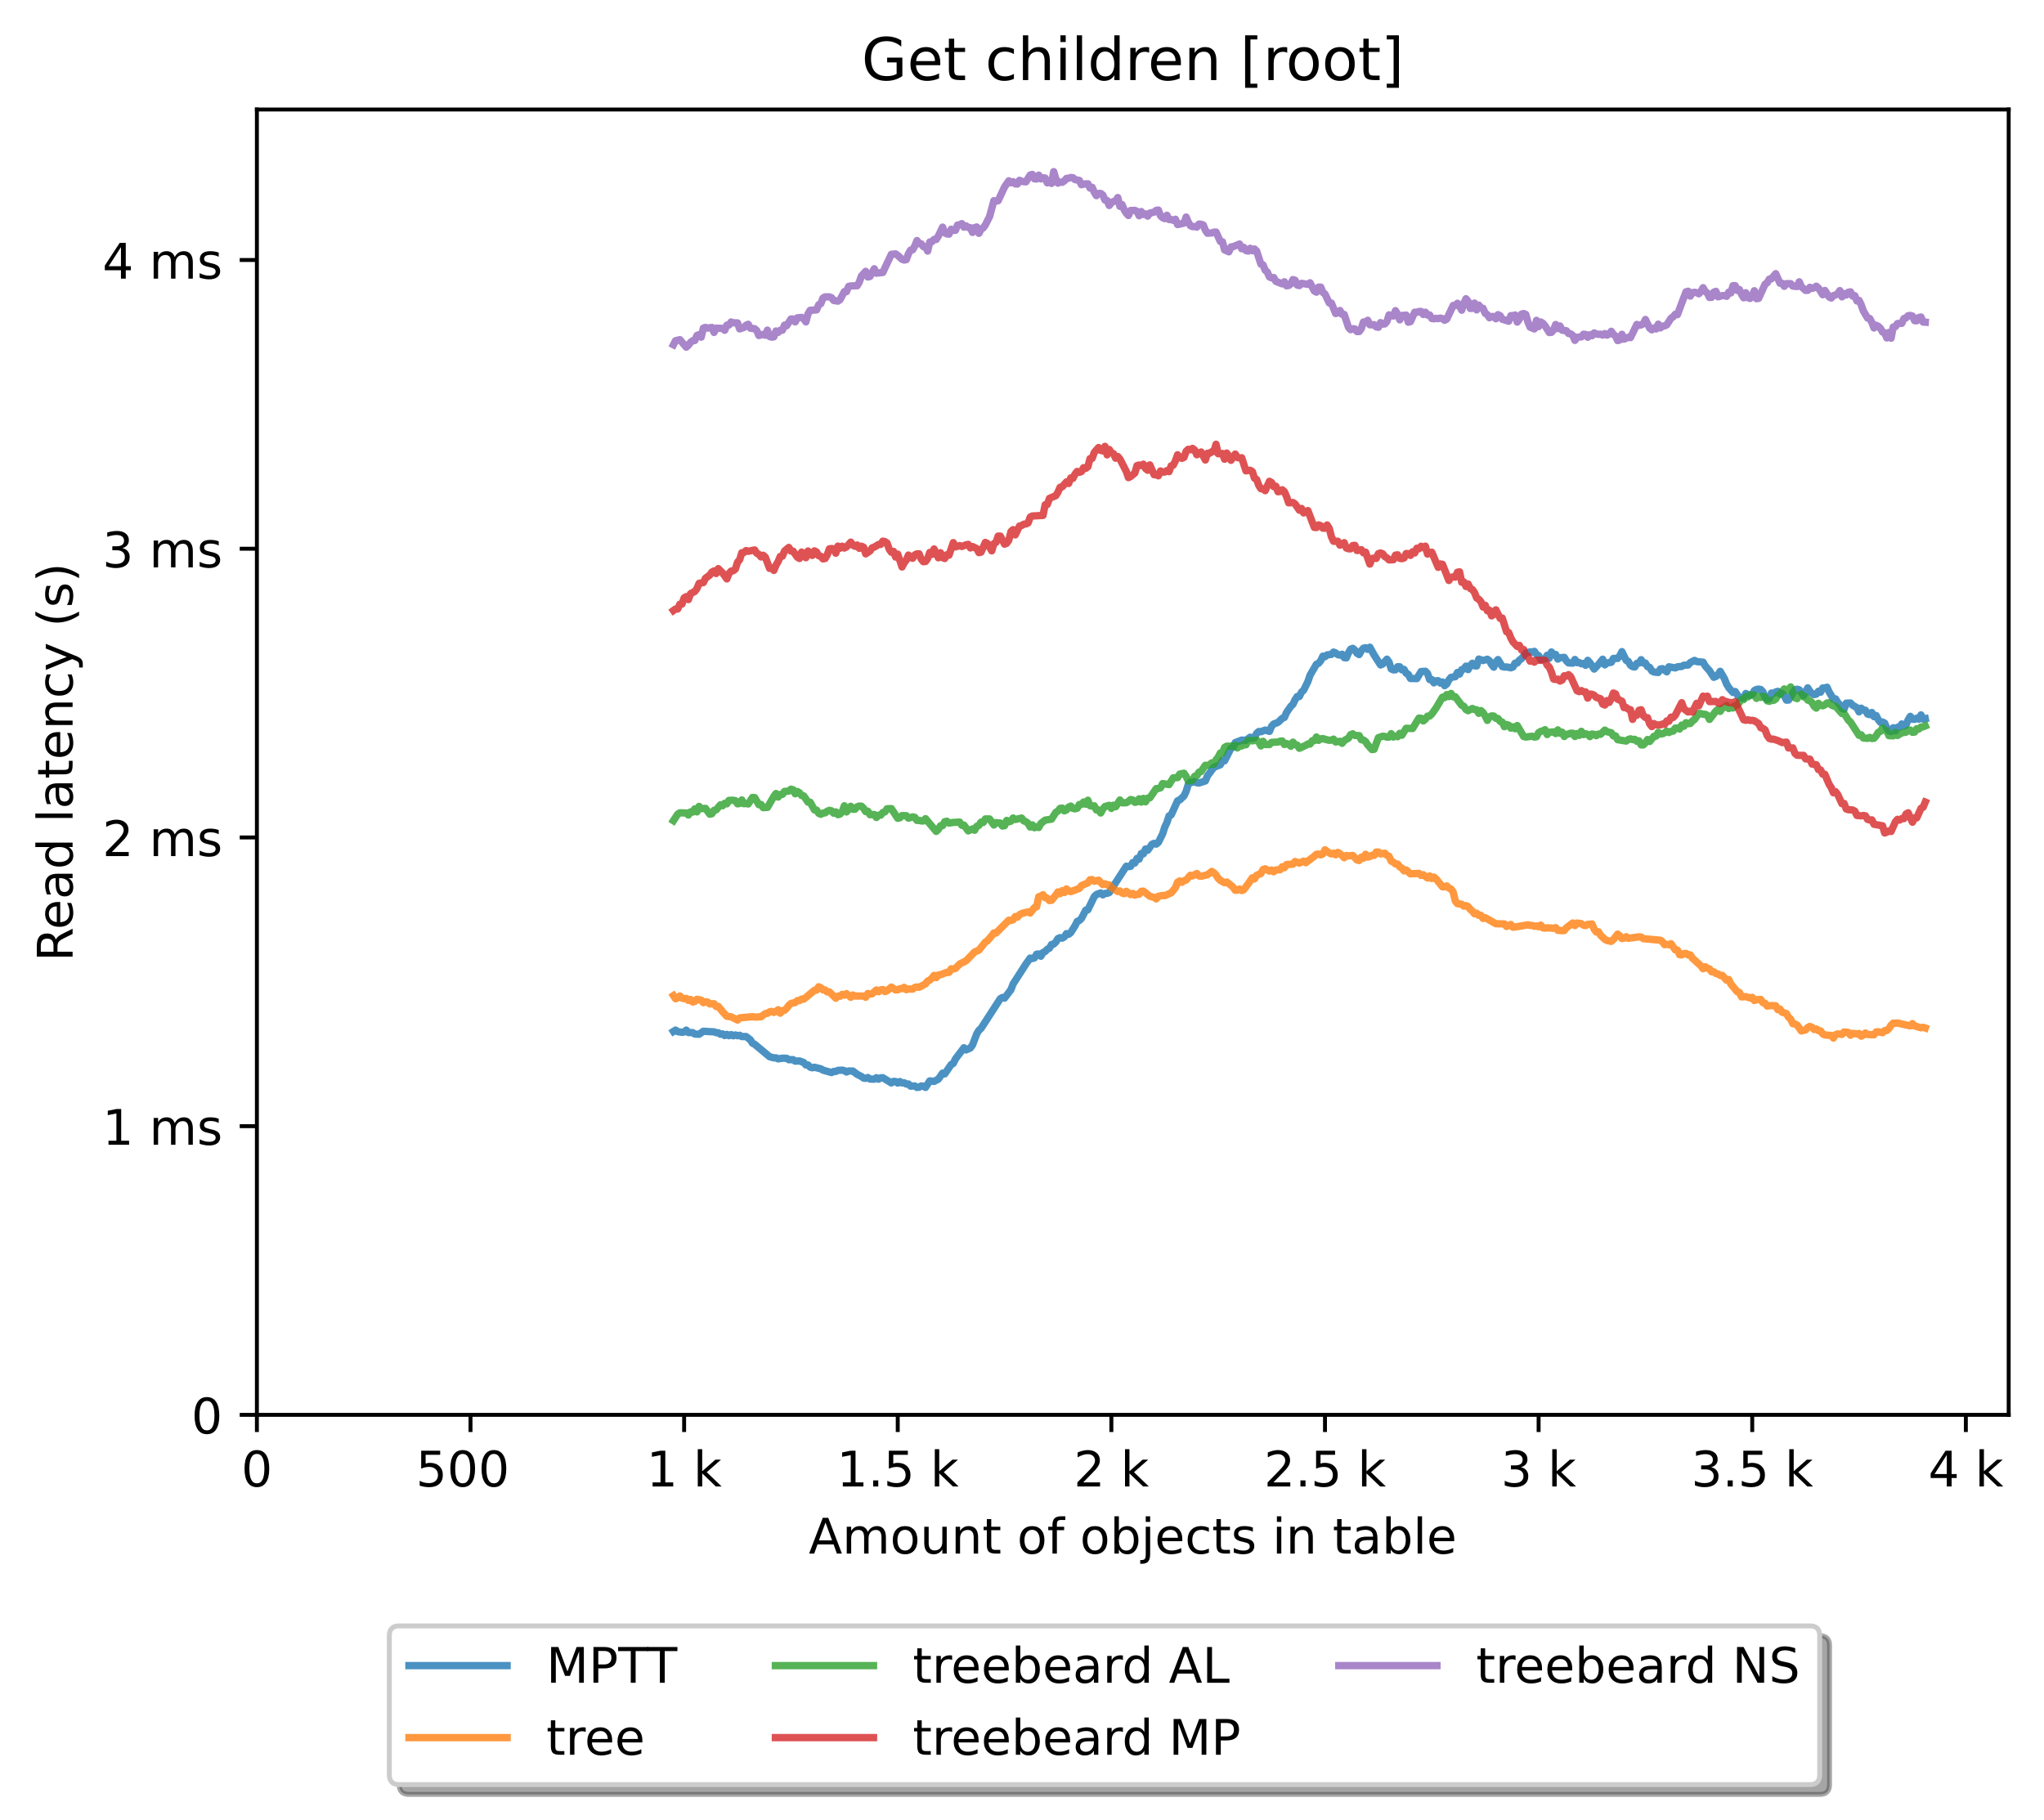 <?xml version="1.0" encoding="utf-8" standalone="no"?>
<!DOCTYPE svg PUBLIC "-//W3C//DTD SVG 1.1//EN"
  "http://www.w3.org/Graphics/SVG/1.1/DTD/svg11.dtd">
<!-- Created with matplotlib (https://matplotlib.org/) -->
<svg height="371.002pt" version="1.1" viewBox="0 0 416.689 371.002" width="416.689pt" xmlns="http://www.w3.org/2000/svg" xmlns:xlink="http://www.w3.org/1999/xlink">
 <defs>
  <style type="text/css">*{stroke-linecap:butt;stroke-linejoin:round;}</style>
 </defs>
 <g id="figure_1">
  <g id="patch_1">
   <path d="M 0 371.002 
L 416.689 371.002 
L 416.689 0 
L 0 0 
z
" style="fill:#ffffff;"/>
  </g>
  <g id="axes_1">
   <g id="patch_2">
    <path d="M 52.369 288.43 
L 409.489 288.43 
L 409.489 22.318 
L 52.369 22.318 
z
" style="fill:#ffffff;"/>
   </g>
   <g id="matplotlib.axis_1">
    <g id="xtick_1">
     <g id="line2d_1">
      <defs>
       <path d="M 0 0 
L 0 3.5 
" id="mdf557cfc0a" style="stroke:#000000;stroke-width:0.8;"/>
      </defs>
      <g>
       <use style="stroke:#000000;stroke-width:0.8;" x="52.369" xlink:href="#mdf557cfc0a" y="288.43"/>
      </g>
     </g>
     <g id="text_1">
      <!-- 0 -->
      <g transform="translate(49.188 303.029)scale(0.1 -0.1)">
       <defs>
        <path d="M 31.781 66.406 
Q 24.172 66.406 20.328 58.906 
Q 16.5 51.422 16.5 36.375 
Q 16.5 21.391 20.328 13.891 
Q 24.172 6.391 31.781 6.391 
Q 39.453 6.391 43.281 13.891 
Q 47.125 21.391 47.125 36.375 
Q 47.125 51.422 43.281 58.906 
Q 39.453 66.406 31.781 66.406 
z
M 31.781 74.219 
Q 44.047 74.219 50.516 64.516 
Q 56.984 54.828 56.984 36.375 
Q 56.984 17.969 50.516 8.266 
Q 44.047 -1.422 31.781 -1.422 
Q 19.531 -1.422 13.062 8.266 
Q 6.594 17.969 6.594 36.375 
Q 6.594 54.828 13.062 64.516 
Q 19.531 74.219 31.781 74.219 
z
" id="DejaVuSans-48"/>
       </defs>
       <use xlink:href="#DejaVuSans-48"/>
      </g>
     </g>
    </g>
    <g id="xtick_2">
     <g id="line2d_2">
      <g>
       <use style="stroke:#000000;stroke-width:0.8;" x="95.917" xlink:href="#mdf557cfc0a" y="288.43"/>
      </g>
     </g>
     <g id="text_2">
      <!-- 500  -->
      <g transform="translate(84.785 303.029)scale(0.1 -0.1)">
       <defs>
        <path d="M 10.797 72.906 
L 49.516 72.906 
L 49.516 64.594 
L 19.828 64.594 
L 19.828 46.734 
Q 21.969 47.469 24.109 47.828 
Q 26.266 48.188 28.422 48.188 
Q 40.625 48.188 47.75 41.5 
Q 54.891 34.812 54.891 23.391 
Q 54.891 11.625 47.562 5.094 
Q 40.234 -1.422 26.906 -1.422 
Q 22.312 -1.422 17.547 -0.641 
Q 12.797 0.141 7.719 1.703 
L 7.719 11.625 
Q 12.109 9.234 16.797 8.062 
Q 21.484 6.891 26.703 6.891 
Q 35.156 6.891 40.078 11.328 
Q 45.016 15.766 45.016 23.391 
Q 45.016 31 40.078 35.438 
Q 35.156 39.891 26.703 39.891 
Q 22.75 39.891 18.812 39.016 
Q 14.891 38.141 10.797 36.281 
z
" id="DejaVuSans-53"/>
        <path id="DejaVuSans-32"/>
       </defs>
       <use xlink:href="#DejaVuSans-53"/>
       <use x="63.623" xlink:href="#DejaVuSans-48"/>
       <use x="127.246" xlink:href="#DejaVuSans-48"/>
       <use x="190.869" xlink:href="#DejaVuSans-32"/>
      </g>
     </g>
    </g>
    <g id="xtick_3">
     <g id="line2d_3">
      <g>
       <use style="stroke:#000000;stroke-width:0.8;" x="139.466" xlink:href="#mdf557cfc0a" y="288.43"/>
      </g>
     </g>
     <g id="text_3">
      <!-- 1 k -->
      <g transform="translate(131.8 303.029)scale(0.1 -0.1)">
       <defs>
        <path d="M 12.406 8.297 
L 28.516 8.297 
L 28.516 63.922 
L 10.984 60.406 
L 10.984 69.391 
L 28.422 72.906 
L 38.281 72.906 
L 38.281 8.297 
L 54.391 8.297 
L 54.391 0 
L 12.406 0 
z
" id="DejaVuSans-49"/>
        <path d="M 9.078 75.984 
L 18.109 75.984 
L 18.109 31.109 
L 44.922 54.688 
L 56.391 54.688 
L 27.391 29.109 
L 57.625 0 
L 45.906 0 
L 18.109 26.703 
L 18.109 0 
L 9.078 0 
z
" id="DejaVuSans-107"/>
       </defs>
       <use xlink:href="#DejaVuSans-49"/>
       <use x="63.623" xlink:href="#DejaVuSans-32"/>
       <use x="95.41" xlink:href="#DejaVuSans-107"/>
      </g>
     </g>
    </g>
    <g id="xtick_4">
     <g id="line2d_4">
      <g>
       <use style="stroke:#000000;stroke-width:0.8;" x="183.014" xlink:href="#mdf557cfc0a" y="288.43"/>
      </g>
     </g>
     <g id="text_4">
      <!-- 1.5 k -->
      <g transform="translate(170.579 303.029)scale(0.1 -0.1)">
       <defs>
        <path d="M 10.688 12.406 
L 21 12.406 
L 21 0 
L 10.688 0 
z
" id="DejaVuSans-46"/>
       </defs>
       <use xlink:href="#DejaVuSans-49"/>
       <use x="63.623" xlink:href="#DejaVuSans-46"/>
       <use x="95.41" xlink:href="#DejaVuSans-53"/>
       <use x="159.033" xlink:href="#DejaVuSans-32"/>
       <use x="190.82" xlink:href="#DejaVuSans-107"/>
      </g>
     </g>
    </g>
    <g id="xtick_5">
     <g id="line2d_5">
      <g>
       <use style="stroke:#000000;stroke-width:0.8;" x="226.563" xlink:href="#mdf557cfc0a" y="288.43"/>
      </g>
     </g>
     <g id="text_5">
      <!-- 2 k -->
      <g transform="translate(218.897 303.029)scale(0.1 -0.1)">
       <defs>
        <path d="M 19.188 8.297 
L 53.609 8.297 
L 53.609 0 
L 7.328 0 
L 7.328 8.297 
Q 12.938 14.109 22.625 23.891 
Q 32.328 33.688 34.812 36.531 
Q 39.547 41.844 41.422 45.531 
Q 43.312 49.219 43.312 52.781 
Q 43.312 58.594 39.234 62.25 
Q 35.156 65.922 28.609 65.922 
Q 23.969 65.922 18.812 64.312 
Q 13.672 62.703 7.812 59.422 
L 7.812 69.391 
Q 13.766 71.781 18.938 73 
Q 24.125 74.219 28.422 74.219 
Q 39.75 74.219 46.484 68.547 
Q 53.219 62.891 53.219 53.422 
Q 53.219 48.922 51.531 44.891 
Q 49.859 40.875 45.406 35.406 
Q 44.188 33.984 37.641 27.219 
Q 31.109 20.453 19.188 8.297 
z
" id="DejaVuSans-50"/>
       </defs>
       <use xlink:href="#DejaVuSans-50"/>
       <use x="63.623" xlink:href="#DejaVuSans-32"/>
       <use x="95.41" xlink:href="#DejaVuSans-107"/>
      </g>
     </g>
    </g>
    <g id="xtick_6">
     <g id="line2d_6">
      <g>
       <use style="stroke:#000000;stroke-width:0.8;" x="270.112" xlink:href="#mdf557cfc0a" y="288.43"/>
      </g>
     </g>
     <g id="text_6">
      <!-- 2.5 k -->
      <g transform="translate(257.676 303.029)scale(0.1 -0.1)">
       <use xlink:href="#DejaVuSans-50"/>
       <use x="63.623" xlink:href="#DejaVuSans-46"/>
       <use x="95.41" xlink:href="#DejaVuSans-53"/>
       <use x="159.033" xlink:href="#DejaVuSans-32"/>
       <use x="190.82" xlink:href="#DejaVuSans-107"/>
      </g>
     </g>
    </g>
    <g id="xtick_7">
     <g id="line2d_7">
      <g>
       <use style="stroke:#000000;stroke-width:0.8;" x="313.66" xlink:href="#mdf557cfc0a" y="288.43"/>
      </g>
     </g>
     <g id="text_7">
      <!-- 3 k -->
      <g transform="translate(305.995 303.029)scale(0.1 -0.1)">
       <defs>
        <path d="M 40.578 39.312 
Q 47.656 37.797 51.625 33 
Q 55.609 28.219 55.609 21.188 
Q 55.609 10.406 48.188 4.484 
Q 40.766 -1.422 27.094 -1.422 
Q 22.516 -1.422 17.656 -0.516 
Q 12.797 0.391 7.625 2.203 
L 7.625 11.719 
Q 11.719 9.328 16.594 8.109 
Q 21.484 6.891 26.812 6.891 
Q 36.078 6.891 40.938 10.547 
Q 45.797 14.203 45.797 21.188 
Q 45.797 27.641 41.281 31.266 
Q 36.766 34.906 28.719 34.906 
L 20.219 34.906 
L 20.219 43.016 
L 29.109 43.016 
Q 36.375 43.016 40.234 45.922 
Q 44.094 48.828 44.094 54.297 
Q 44.094 59.906 40.109 62.906 
Q 36.141 65.922 28.719 65.922 
Q 24.656 65.922 20.016 65.031 
Q 15.375 64.156 9.812 62.312 
L 9.812 71.094 
Q 15.438 72.656 20.344 73.438 
Q 25.25 74.219 29.594 74.219 
Q 40.828 74.219 47.359 69.109 
Q 53.906 64.016 53.906 55.328 
Q 53.906 49.266 50.438 45.094 
Q 46.969 40.922 40.578 39.312 
z
" id="DejaVuSans-51"/>
       </defs>
       <use xlink:href="#DejaVuSans-51"/>
       <use x="63.623" xlink:href="#DejaVuSans-32"/>
       <use x="95.41" xlink:href="#DejaVuSans-107"/>
      </g>
     </g>
    </g>
    <g id="xtick_8">
     <g id="line2d_8">
      <g>
       <use style="stroke:#000000;stroke-width:0.8;" x="357.209" xlink:href="#mdf557cfc0a" y="288.43"/>
      </g>
     </g>
     <g id="text_8">
      <!-- 3.5 k -->
      <g transform="translate(344.773 303.029)scale(0.1 -0.1)">
       <use xlink:href="#DejaVuSans-51"/>
       <use x="63.623" xlink:href="#DejaVuSans-46"/>
       <use x="95.41" xlink:href="#DejaVuSans-53"/>
       <use x="159.033" xlink:href="#DejaVuSans-32"/>
       <use x="190.82" xlink:href="#DejaVuSans-107"/>
      </g>
     </g>
    </g>
    <g id="xtick_9">
     <g id="line2d_9">
      <g>
       <use style="stroke:#000000;stroke-width:0.8;" x="400.757" xlink:href="#mdf557cfc0a" y="288.43"/>
      </g>
     </g>
     <g id="text_9">
      <!-- 4 k -->
      <g transform="translate(393.092 303.029)scale(0.1 -0.1)">
       <defs>
        <path d="M 37.797 64.312 
L 12.891 25.391 
L 37.797 25.391 
z
M 35.203 72.906 
L 47.609 72.906 
L 47.609 25.391 
L 58.016 25.391 
L 58.016 17.188 
L 47.609 17.188 
L 47.609 0 
L 37.797 0 
L 37.797 17.188 
L 4.891 17.188 
L 4.891 26.703 
z
" id="DejaVuSans-52"/>
       </defs>
       <use xlink:href="#DejaVuSans-52"/>
       <use x="63.623" xlink:href="#DejaVuSans-32"/>
       <use x="95.41" xlink:href="#DejaVuSans-107"/>
      </g>
     </g>
    </g>
    <g id="text_10">
     <!-- Amount of objects in table -->
     <g transform="translate(164.87 316.707)scale(0.1 -0.1)">
      <defs>
       <path d="M 34.188 63.188 
L 20.797 26.906 
L 47.609 26.906 
z
M 28.609 72.906 
L 39.797 72.906 
L 67.578 0 
L 57.328 0 
L 50.688 18.703 
L 17.828 18.703 
L 11.188 0 
L 0.781 0 
z
" id="DejaVuSans-65"/>
       <path d="M 52 44.188 
Q 55.375 50.25 60.062 53.125 
Q 64.75 56 71.094 56 
Q 79.641 56 84.281 50.016 
Q 88.922 44.047 88.922 33.016 
L 88.922 0 
L 79.891 0 
L 79.891 32.719 
Q 79.891 40.578 77.094 44.375 
Q 74.312 48.188 68.609 48.188 
Q 61.625 48.188 57.562 43.547 
Q 53.516 38.922 53.516 30.906 
L 53.516 0 
L 44.484 0 
L 44.484 32.719 
Q 44.484 40.625 41.703 44.406 
Q 38.922 48.188 33.109 48.188 
Q 26.219 48.188 22.156 43.531 
Q 18.109 38.875 18.109 30.906 
L 18.109 0 
L 9.078 0 
L 9.078 54.688 
L 18.109 54.688 
L 18.109 46.188 
Q 21.188 51.219 25.484 53.609 
Q 29.781 56 35.688 56 
Q 41.656 56 45.828 52.969 
Q 50 49.953 52 44.188 
z
" id="DejaVuSans-109"/>
       <path d="M 30.609 48.391 
Q 23.391 48.391 19.188 42.75 
Q 14.984 37.109 14.984 27.297 
Q 14.984 17.484 19.156 11.844 
Q 23.344 6.203 30.609 6.203 
Q 37.797 6.203 41.984 11.859 
Q 46.188 17.531 46.188 27.297 
Q 46.188 37.016 41.984 42.703 
Q 37.797 48.391 30.609 48.391 
z
M 30.609 56 
Q 42.328 56 49.016 48.375 
Q 55.719 40.766 55.719 27.297 
Q 55.719 13.875 49.016 6.219 
Q 42.328 -1.422 30.609 -1.422 
Q 18.844 -1.422 12.172 6.219 
Q 5.516 13.875 5.516 27.297 
Q 5.516 40.766 12.172 48.375 
Q 18.844 56 30.609 56 
z
" id="DejaVuSans-111"/>
       <path d="M 8.5 21.578 
L 8.5 54.688 
L 17.484 54.688 
L 17.484 21.922 
Q 17.484 14.156 20.5 10.266 
Q 23.531 6.391 29.594 6.391 
Q 36.859 6.391 41.078 11.031 
Q 45.312 15.672 45.312 23.688 
L 45.312 54.688 
L 54.297 54.688 
L 54.297 0 
L 45.312 0 
L 45.312 8.406 
Q 42.047 3.422 37.719 1 
Q 33.406 -1.422 27.688 -1.422 
Q 18.266 -1.422 13.375 4.438 
Q 8.5 10.297 8.5 21.578 
z
M 31.109 56 
z
" id="DejaVuSans-117"/>
       <path d="M 54.891 33.016 
L 54.891 0 
L 45.906 0 
L 45.906 32.719 
Q 45.906 40.484 42.875 44.328 
Q 39.844 48.188 33.797 48.188 
Q 26.516 48.188 22.312 43.547 
Q 18.109 38.922 18.109 30.906 
L 18.109 0 
L 9.078 0 
L 9.078 54.688 
L 18.109 54.688 
L 18.109 46.188 
Q 21.344 51.125 25.703 53.562 
Q 30.078 56 35.797 56 
Q 45.219 56 50.047 50.172 
Q 54.891 44.344 54.891 33.016 
z
" id="DejaVuSans-110"/>
       <path d="M 18.312 70.219 
L 18.312 54.688 
L 36.812 54.688 
L 36.812 47.703 
L 18.312 47.703 
L 18.312 18.016 
Q 18.312 11.328 20.141 9.422 
Q 21.969 7.516 27.594 7.516 
L 36.812 7.516 
L 36.812 0 
L 27.594 0 
Q 17.188 0 13.234 3.875 
Q 9.281 7.766 9.281 18.016 
L 9.281 47.703 
L 2.688 47.703 
L 2.688 54.688 
L 9.281 54.688 
L 9.281 70.219 
z
" id="DejaVuSans-116"/>
       <path d="M 37.109 75.984 
L 37.109 68.5 
L 28.516 68.5 
Q 23.688 68.5 21.797 66.547 
Q 19.922 64.594 19.922 59.516 
L 19.922 54.688 
L 34.719 54.688 
L 34.719 47.703 
L 19.922 47.703 
L 19.922 0 
L 10.891 0 
L 10.891 47.703 
L 2.297 47.703 
L 2.297 54.688 
L 10.891 54.688 
L 10.891 58.5 
Q 10.891 67.625 15.141 71.797 
Q 19.391 75.984 28.609 75.984 
z
" id="DejaVuSans-102"/>
       <path d="M 48.688 27.297 
Q 48.688 37.203 44.609 42.844 
Q 40.531 48.484 33.406 48.484 
Q 26.266 48.484 22.188 42.844 
Q 18.109 37.203 18.109 27.297 
Q 18.109 17.391 22.188 11.75 
Q 26.266 6.109 33.406 6.109 
Q 40.531 6.109 44.609 11.75 
Q 48.688 17.391 48.688 27.297 
z
M 18.109 46.391 
Q 20.953 51.266 25.266 53.625 
Q 29.594 56 35.594 56 
Q 45.562 56 51.781 48.094 
Q 58.016 40.188 58.016 27.297 
Q 58.016 14.406 51.781 6.484 
Q 45.562 -1.422 35.594 -1.422 
Q 29.594 -1.422 25.266 0.953 
Q 20.953 3.328 18.109 8.203 
L 18.109 0 
L 9.078 0 
L 9.078 75.984 
L 18.109 75.984 
z
" id="DejaVuSans-98"/>
       <path d="M 9.422 54.688 
L 18.406 54.688 
L 18.406 -0.984 
Q 18.406 -11.422 14.422 -16.109 
Q 10.453 -20.797 1.609 -20.797 
L -1.812 -20.797 
L -1.812 -13.188 
L 0.594 -13.188 
Q 5.719 -13.188 7.562 -10.812 
Q 9.422 -8.453 9.422 -0.984 
z
M 9.422 75.984 
L 18.406 75.984 
L 18.406 64.594 
L 9.422 64.594 
z
" id="DejaVuSans-106"/>
       <path d="M 56.203 29.594 
L 56.203 25.203 
L 14.891 25.203 
Q 15.484 15.922 20.484 11.062 
Q 25.484 6.203 34.422 6.203 
Q 39.594 6.203 44.453 7.469 
Q 49.312 8.734 54.109 11.281 
L 54.109 2.781 
Q 49.266 0.734 44.188 -0.344 
Q 39.109 -1.422 33.891 -1.422 
Q 20.797 -1.422 13.156 6.188 
Q 5.516 13.812 5.516 26.812 
Q 5.516 40.234 12.766 48.109 
Q 20.016 56 32.328 56 
Q 43.359 56 49.781 48.891 
Q 56.203 41.797 56.203 29.594 
z
M 47.219 32.234 
Q 47.125 39.594 43.094 43.984 
Q 39.062 48.391 32.422 48.391 
Q 24.906 48.391 20.391 44.141 
Q 15.875 39.891 15.188 32.172 
z
" id="DejaVuSans-101"/>
       <path d="M 48.781 52.594 
L 48.781 44.188 
Q 44.969 46.297 41.141 47.344 
Q 37.312 48.391 33.406 48.391 
Q 24.656 48.391 19.812 42.844 
Q 14.984 37.312 14.984 27.297 
Q 14.984 17.281 19.812 11.734 
Q 24.656 6.203 33.406 6.203 
Q 37.312 6.203 41.141 7.25 
Q 44.969 8.297 48.781 10.406 
L 48.781 2.094 
Q 45.016 0.344 40.984 -0.531 
Q 36.969 -1.422 32.422 -1.422 
Q 20.062 -1.422 12.781 6.344 
Q 5.516 14.109 5.516 27.297 
Q 5.516 40.672 12.859 48.328 
Q 20.219 56 33.016 56 
Q 37.156 56 41.109 55.141 
Q 45.062 54.297 48.781 52.594 
z
" id="DejaVuSans-99"/>
       <path d="M 44.281 53.078 
L 44.281 44.578 
Q 40.484 46.531 36.375 47.5 
Q 32.281 48.484 27.875 48.484 
Q 21.188 48.484 17.844 46.438 
Q 14.5 44.391 14.5 40.281 
Q 14.5 37.156 16.891 35.375 
Q 19.281 33.594 26.516 31.984 
L 29.594 31.297 
Q 39.156 29.25 43.188 25.516 
Q 47.219 21.781 47.219 15.094 
Q 47.219 7.469 41.188 3.016 
Q 35.156 -1.422 24.609 -1.422 
Q 20.219 -1.422 15.453 -0.562 
Q 10.688 0.297 5.422 2 
L 5.422 11.281 
Q 10.406 8.688 15.234 7.391 
Q 20.062 6.109 24.812 6.109 
Q 31.156 6.109 34.562 8.281 
Q 37.984 10.453 37.984 14.406 
Q 37.984 18.062 35.516 20.016 
Q 33.062 21.969 24.703 23.781 
L 21.578 24.516 
Q 13.234 26.266 9.516 29.906 
Q 5.812 33.547 5.812 39.891 
Q 5.812 47.609 11.281 51.797 
Q 16.75 56 26.812 56 
Q 31.781 56 36.172 55.266 
Q 40.578 54.547 44.281 53.078 
z
" id="DejaVuSans-115"/>
       <path d="M 9.422 54.688 
L 18.406 54.688 
L 18.406 0 
L 9.422 0 
z
M 9.422 75.984 
L 18.406 75.984 
L 18.406 64.594 
L 9.422 64.594 
z
" id="DejaVuSans-105"/>
       <path d="M 34.281 27.484 
Q 23.391 27.484 19.188 25 
Q 14.984 22.516 14.984 16.5 
Q 14.984 11.719 18.141 8.906 
Q 21.297 6.109 26.703 6.109 
Q 34.188 6.109 38.703 11.406 
Q 43.219 16.703 43.219 25.484 
L 43.219 27.484 
z
M 52.203 31.203 
L 52.203 0 
L 43.219 0 
L 43.219 8.297 
Q 40.141 3.328 35.547 0.953 
Q 30.953 -1.422 24.312 -1.422 
Q 15.922 -1.422 10.953 3.297 
Q 6 8.016 6 15.922 
Q 6 25.141 12.172 29.828 
Q 18.359 34.516 30.609 34.516 
L 43.219 34.516 
L 43.219 35.406 
Q 43.219 41.609 39.141 45 
Q 35.062 48.391 27.688 48.391 
Q 23 48.391 18.547 47.266 
Q 14.109 46.141 10.016 43.891 
L 10.016 52.203 
Q 14.938 54.109 19.578 55.047 
Q 24.219 56 28.609 56 
Q 40.484 56 46.344 49.844 
Q 52.203 43.703 52.203 31.203 
z
" id="DejaVuSans-97"/>
       <path d="M 9.422 75.984 
L 18.406 75.984 
L 18.406 0 
L 9.422 0 
z
" id="DejaVuSans-108"/>
      </defs>
      <use xlink:href="#DejaVuSans-65"/>
      <use x="68.408" xlink:href="#DejaVuSans-109"/>
      <use x="165.82" xlink:href="#DejaVuSans-111"/>
      <use x="227.002" xlink:href="#DejaVuSans-117"/>
      <use x="290.381" xlink:href="#DejaVuSans-110"/>
      <use x="353.76" xlink:href="#DejaVuSans-116"/>
      <use x="392.969" xlink:href="#DejaVuSans-32"/>
      <use x="424.756" xlink:href="#DejaVuSans-111"/>
      <use x="485.938" xlink:href="#DejaVuSans-102"/>
      <use x="521.143" xlink:href="#DejaVuSans-32"/>
      <use x="552.93" xlink:href="#DejaVuSans-111"/>
      <use x="614.111" xlink:href="#DejaVuSans-98"/>
      <use x="677.588" xlink:href="#DejaVuSans-106"/>
      <use x="705.371" xlink:href="#DejaVuSans-101"/>
      <use x="766.895" xlink:href="#DejaVuSans-99"/>
      <use x="821.875" xlink:href="#DejaVuSans-116"/>
      <use x="861.084" xlink:href="#DejaVuSans-115"/>
      <use x="913.184" xlink:href="#DejaVuSans-32"/>
      <use x="944.971" xlink:href="#DejaVuSans-105"/>
      <use x="972.754" xlink:href="#DejaVuSans-110"/>
      <use x="1036.133" xlink:href="#DejaVuSans-32"/>
      <use x="1067.92" xlink:href="#DejaVuSans-116"/>
      <use x="1107.129" xlink:href="#DejaVuSans-97"/>
      <use x="1168.408" xlink:href="#DejaVuSans-98"/>
      <use x="1231.885" xlink:href="#DejaVuSans-108"/>
      <use x="1259.668" xlink:href="#DejaVuSans-101"/>
     </g>
    </g>
   </g>
   <g id="matplotlib.axis_2">
    <g id="ytick_1">
     <g id="line2d_10">
      <defs>
       <path d="M 0 0 
L -3.5 0 
" id="m4e30cc3b7d" style="stroke:#000000;stroke-width:0.8;"/>
      </defs>
      <g>
       <use style="stroke:#000000;stroke-width:0.8;" x="52.369" xlink:href="#m4e30cc3b7d" y="288.43"/>
      </g>
     </g>
     <g id="text_11">
      <!-- 0 -->
      <g transform="translate(39.006 292.229)scale(0.1 -0.1)">
       <use xlink:href="#DejaVuSans-48"/>
      </g>
     </g>
    </g>
    <g id="ytick_2">
     <g id="line2d_11">
      <g>
       <use style="stroke:#000000;stroke-width:0.8;" x="52.369" xlink:href="#m4e30cc3b7d" y="229.574"/>
      </g>
     </g>
     <g id="text_12">
      <!-- 1 ms -->
      <g transform="translate(20.878 233.373)scale(0.1 -0.1)">
       <use xlink:href="#DejaVuSans-49"/>
       <use x="63.623" xlink:href="#DejaVuSans-32"/>
       <use x="95.41" xlink:href="#DejaVuSans-109"/>
       <use x="192.822" xlink:href="#DejaVuSans-115"/>
      </g>
     </g>
    </g>
    <g id="ytick_3">
     <g id="line2d_12">
      <g>
       <use style="stroke:#000000;stroke-width:0.8;" x="52.369" xlink:href="#m4e30cc3b7d" y="170.718"/>
      </g>
     </g>
     <g id="text_13">
      <!-- 2 ms -->
      <g transform="translate(20.878 174.517)scale(0.1 -0.1)">
       <use xlink:href="#DejaVuSans-50"/>
       <use x="63.623" xlink:href="#DejaVuSans-32"/>
       <use x="95.41" xlink:href="#DejaVuSans-109"/>
       <use x="192.822" xlink:href="#DejaVuSans-115"/>
      </g>
     </g>
    </g>
    <g id="ytick_4">
     <g id="line2d_13">
      <g>
       <use style="stroke:#000000;stroke-width:0.8;" x="52.369" xlink:href="#m4e30cc3b7d" y="111.862"/>
      </g>
     </g>
     <g id="text_14">
      <!-- 3 ms -->
      <g transform="translate(20.878 115.661)scale(0.1 -0.1)">
       <use xlink:href="#DejaVuSans-51"/>
       <use x="63.623" xlink:href="#DejaVuSans-32"/>
       <use x="95.41" xlink:href="#DejaVuSans-109"/>
       <use x="192.822" xlink:href="#DejaVuSans-115"/>
      </g>
     </g>
    </g>
    <g id="ytick_5">
     <g id="line2d_14">
      <g>
       <use style="stroke:#000000;stroke-width:0.8;" x="52.369" xlink:href="#m4e30cc3b7d" y="53.006"/>
      </g>
     </g>
     <g id="text_15">
      <!-- 4 ms -->
      <g transform="translate(20.878 56.805)scale(0.1 -0.1)">
       <use xlink:href="#DejaVuSans-52"/>
       <use x="63.623" xlink:href="#DejaVuSans-32"/>
       <use x="95.41" xlink:href="#DejaVuSans-109"/>
       <use x="192.822" xlink:href="#DejaVuSans-115"/>
      </g>
     </g>
    </g>
    <g id="text_16">
     <!-- Read latency (s) -->
     <g transform="translate(14.798 195.99)rotate(-90)scale(0.1 -0.1)">
      <defs>
       <path d="M 44.391 34.188 
Q 47.562 33.109 50.562 29.594 
Q 53.562 26.078 56.594 19.922 
L 66.609 0 
L 56 0 
L 46.688 18.703 
Q 43.062 26.031 39.672 28.422 
Q 36.281 30.812 30.422 30.812 
L 19.672 30.812 
L 19.672 0 
L 9.812 0 
L 9.812 72.906 
L 32.078 72.906 
Q 44.578 72.906 50.734 67.672 
Q 56.891 62.453 56.891 51.906 
Q 56.891 45.016 53.688 40.469 
Q 50.484 35.938 44.391 34.188 
z
M 19.672 64.797 
L 19.672 38.922 
L 32.078 38.922 
Q 39.203 38.922 42.844 42.219 
Q 46.484 45.516 46.484 51.906 
Q 46.484 58.297 42.844 61.547 
Q 39.203 64.797 32.078 64.797 
z
" id="DejaVuSans-82"/>
       <path d="M 45.406 46.391 
L 45.406 75.984 
L 54.391 75.984 
L 54.391 0 
L 45.406 0 
L 45.406 8.203 
Q 42.578 3.328 38.25 0.953 
Q 33.938 -1.422 27.875 -1.422 
Q 17.969 -1.422 11.734 6.484 
Q 5.516 14.406 5.516 27.297 
Q 5.516 40.188 11.734 48.094 
Q 17.969 56 27.875 56 
Q 33.938 56 38.25 53.625 
Q 42.578 51.266 45.406 46.391 
z
M 14.797 27.297 
Q 14.797 17.391 18.875 11.75 
Q 22.953 6.109 30.078 6.109 
Q 37.203 6.109 41.297 11.75 
Q 45.406 17.391 45.406 27.297 
Q 45.406 37.203 41.297 42.844 
Q 37.203 48.484 30.078 48.484 
Q 22.953 48.484 18.875 42.844 
Q 14.797 37.203 14.797 27.297 
z
" id="DejaVuSans-100"/>
       <path d="M 32.172 -5.078 
Q 28.375 -14.844 24.75 -17.812 
Q 21.141 -20.797 15.094 -20.797 
L 7.906 -20.797 
L 7.906 -13.281 
L 13.188 -13.281 
Q 16.891 -13.281 18.938 -11.516 
Q 21 -9.766 23.484 -3.219 
L 25.094 0.875 
L 2.984 54.688 
L 12.5 54.688 
L 29.594 11.922 
L 46.688 54.688 
L 56.203 54.688 
z
" id="DejaVuSans-121"/>
       <path d="M 31 75.875 
Q 24.469 64.656 21.281 53.656 
Q 18.109 42.672 18.109 31.391 
Q 18.109 20.125 21.312 9.062 
Q 24.516 -2 31 -13.188 
L 23.188 -13.188 
Q 15.875 -1.703 12.234 9.375 
Q 8.594 20.453 8.594 31.391 
Q 8.594 42.281 12.203 53.312 
Q 15.828 64.359 23.188 75.875 
z
" id="DejaVuSans-40"/>
       <path d="M 8.016 75.875 
L 15.828 75.875 
Q 23.141 64.359 26.781 53.312 
Q 30.422 42.281 30.422 31.391 
Q 30.422 20.453 26.781 9.375 
Q 23.141 -1.703 15.828 -13.188 
L 8.016 -13.188 
Q 14.5 -2 17.703 9.062 
Q 20.906 20.125 20.906 31.391 
Q 20.906 42.672 17.703 53.656 
Q 14.5 64.656 8.016 75.875 
z
" id="DejaVuSans-41"/>
      </defs>
      <use xlink:href="#DejaVuSans-82"/>
      <use x="64.982" xlink:href="#DejaVuSans-101"/>
      <use x="126.506" xlink:href="#DejaVuSans-97"/>
      <use x="187.785" xlink:href="#DejaVuSans-100"/>
      <use x="251.262" xlink:href="#DejaVuSans-32"/>
      <use x="283.049" xlink:href="#DejaVuSans-108"/>
      <use x="310.832" xlink:href="#DejaVuSans-97"/>
      <use x="372.111" xlink:href="#DejaVuSans-116"/>
      <use x="411.32" xlink:href="#DejaVuSans-101"/>
      <use x="472.844" xlink:href="#DejaVuSans-110"/>
      <use x="536.223" xlink:href="#DejaVuSans-99"/>
      <use x="591.203" xlink:href="#DejaVuSans-121"/>
      <use x="650.383" xlink:href="#DejaVuSans-32"/>
      <use x="682.17" xlink:href="#DejaVuSans-40"/>
      <use x="721.184" xlink:href="#DejaVuSans-115"/>
      <use x="773.283" xlink:href="#DejaVuSans-41"/>
     </g>
    </g>
   </g>
   <g id="line2d_15">
    <path clip-path="url(#p209c6a9b41)" d="M 137.288 210.268 
L 137.724 209.994 
L 138.159 210.306 
L 139.03 210.444 
L 139.466 210.373 
L 139.901 209.998 
L 140.337 210.49 
L 141.208 210.5 
L 141.643 210.796 
L 142.514 210.84 
L 143.385 210.229 
L 145.127 210.331 
L 145.563 210.344 
L 145.998 210.52 
L 146.434 210.531 
L 146.869 210.837 
L 147.305 210.765 
L 147.74 211.101 
L 148.176 210.866 
L 148.611 211.135 
L 149.047 210.909 
L 149.482 211.154 
L 149.918 210.977 
L 150.353 211.143 
L 150.789 211.05 
L 151.224 211.315 
L 152.095 211.305 
L 152.966 211.973 
L 153.401 212.665 
L 153.837 212.871 
L 156.885 215.418 
L 157.756 215.653 
L 158.192 215.645 
L 158.627 215.855 
L 159.498 215.719 
L 160.369 215.736 
L 160.805 216.029 
L 161.676 216.012 
L 162.111 216.326 
L 162.982 216.278 
L 163.853 216.604 
L 164.289 217.099 
L 164.724 217.102 
L 165.16 217.551 
L 165.595 217.675 
L 166.031 217.571 
L 167.337 217.887 
L 167.772 218.155 
L 169.514 218.651 
L 169.95 218.421 
L 170.385 218.42 
L 170.821 218.199 
L 171.692 218.155 
L 172.127 218.254 
L 172.563 218.537 
L 172.998 218.33 
L 173.869 218.342 
L 174.74 219.008 
L 175.611 219.454 
L 176.047 219.773 
L 176.482 219.835 
L 176.918 219.66 
L 177.353 219.969 
L 178.224 220.003 
L 178.66 219.696 
L 179.095 219.997 
L 179.531 219.723 
L 179.966 219.698 
L 181.708 220.761 
L 182.143 220.448 
L 182.579 220.474 
L 183.014 220.787 
L 183.45 220.485 
L 183.885 220.76 
L 184.321 220.73 
L 184.756 220.99 
L 185.192 220.98 
L 185.627 221.421 
L 186.498 221.377 
L 186.934 221.682 
L 187.369 221.64 
L 187.805 221.377 
L 188.24 221.422 
L 188.676 221.675 
L 189.547 220.343 
L 190.418 220.449 
L 191.289 219.992 
L 192.16 218.765 
L 192.595 218.925 
L 193.902 217.018 
L 194.337 216.786 
L 194.773 215.881 
L 196.514 213.593 
L 196.95 214.03 
L 197.821 213.634 
L 198.256 213.032 
L 199.127 210.734 
L 199.563 210.028 
L 199.998 209.644 
L 203.918 203.591 
L 204.353 203.344 
L 204.789 203.472 
L 206.095 201.747 
L 206.531 200.585 
L 209.144 196.524 
L 210.015 195.312 
L 210.45 195.401 
L 210.886 195.271 
L 211.321 194.522 
L 211.756 194.467 
L 212.192 194.932 
L 212.627 194.177 
L 213.063 193.976 
L 213.498 193.513 
L 213.934 193.297 
L 214.369 192.538 
L 214.805 192.46 
L 215.24 192.035 
L 215.676 191.336 
L 216.111 191.147 
L 216.547 191.248 
L 216.982 190.985 
L 217.418 190.322 
L 217.853 190.46 
L 218.289 190.112 
L 219.16 188.718 
L 219.595 187.837 
L 220.031 187.661 
L 220.466 187.225 
L 221.337 185.54 
L 221.773 185.473 
L 223.079 182.774 
L 223.515 182.352 
L 224.386 182.033 
L 224.821 182.425 
L 225.257 182.125 
L 225.692 182.12 
L 226.128 181.957 
L 228.74 177.92 
L 229.611 176.582 
L 230.047 176.664 
L 230.482 176.619 
L 230.918 175.847 
L 231.353 175.926 
L 231.789 174.991 
L 232.224 175.149 
L 232.66 173.989 
L 233.095 174.057 
L 233.531 173.072 
L 233.966 173.337 
L 234.837 172.123 
L 235.273 171.927 
L 235.708 172.079 
L 236.144 171.727 
L 237.015 169.985 
L 237.45 168.602 
L 237.886 167.69 
L 238.321 166.325 
L 238.757 166.123 
L 240.063 163.239 
L 240.499 163.08 
L 241.37 162.254 
L 241.805 161.318 
L 242.24 159.936 
L 242.676 159.471 
L 243.111 159.484 
L 243.547 159.365 
L 243.982 159.568 
L 244.418 159.622 
L 245.724 159.204 
L 246.16 158.159 
L 247.031 157.002 
L 247.466 156.424 
L 248.773 155.903 
L 249.208 155.016 
L 249.644 155.098 
L 250.95 152.524 
L 251.386 152.339 
L 251.821 151.373 
L 252.692 151.048 
L 253.128 150.874 
L 253.999 150.917 
L 254.87 150.282 
L 255.305 150.49 
L 255.741 150.338 
L 256.176 149.506 
L 256.612 149.12 
L 257.047 149.173 
L 257.918 148.829 
L 258.789 149.1 
L 259.224 148.046 
L 259.66 147.593 
L 260.531 147.262 
L 261.402 146.431 
L 261.837 146.25 
L 262.273 145.237 
L 263.144 143.992 
L 263.579 143.581 
L 264.015 142.643 
L 264.45 141.986 
L 264.886 141.992 
L 265.321 141.098 
L 265.757 140.713 
L 266.628 138.935 
L 267.063 137.655 
L 268.37 135.409 
L 268.805 135.223 
L 269.241 134.687 
L 269.676 133.761 
L 270.112 133.878 
L 270.547 133.505 
L 271.418 133.402 
L 271.854 132.93 
L 272.289 133.105 
L 272.724 133.457 
L 273.16 133.552 
L 273.595 133.362 
L 274.031 134.068 
L 274.466 134.112 
L 274.902 133.081 
L 275.337 132.344 
L 275.773 132.171 
L 276.208 132.53 
L 276.644 133.177 
L 277.079 133.435 
L 277.515 132.651 
L 277.95 132.145 
L 278.386 132.046 
L 278.821 132.369 
L 279.257 131.938 
L 280.128 133.526 
L 281.434 135.556 
L 281.87 135.369 
L 282.741 134.379 
L 283.176 134.987 
L 283.612 136.369 
L 284.047 136.559 
L 284.483 136.54 
L 284.918 135.916 
L 285.354 135.928 
L 285.789 136.545 
L 286.225 136.462 
L 286.66 137.237 
L 287.096 137.475 
L 287.531 138.311 
L 288.837 138.339 
L 289.708 136.893 
L 290.579 136.841 
L 291.015 137.28 
L 291.45 138.54 
L 291.886 138.535 
L 292.321 139.201 
L 292.757 138.786 
L 293.192 138.771 
L 293.628 139.251 
L 294.063 139.027 
L 294.499 139.783 
L 294.934 139.435 
L 295.37 138.613 
L 295.805 138.083 
L 296.676 137.946 
L 297.112 137.09 
L 297.547 137.412 
L 297.983 136.521 
L 298.418 136.376 
L 298.854 135.794 
L 299.289 136.506 
L 299.725 135.674 
L 300.16 135.207 
L 300.596 135.737 
L 301.031 135.763 
L 301.467 134.356 
L 302.338 134.655 
L 303.208 134.385 
L 303.644 134.701 
L 304.079 135.481 
L 304.515 136.006 
L 304.95 134.955 
L 305.386 134.459 
L 306.257 135.881 
L 306.692 135.994 
L 307.128 135.958 
L 307.999 136.136 
L 308.434 135.968 
L 308.87 135.183 
L 309.305 135.154 
L 309.741 134.561 
L 310.176 134.272 
L 311.047 133.174 
L 311.918 132.884 
L 312.354 132.924 
L 312.789 132.786 
L 313.225 133.41 
L 313.66 133.656 
L 314.096 134.455 
L 314.967 134.307 
L 315.402 133.576 
L 315.838 134.181 
L 316.273 132.914 
L 316.709 133.467 
L 317.144 133.42 
L 317.58 134.357 
L 318.015 134.088 
L 318.886 134.006 
L 319.321 134.714 
L 319.757 135.139 
L 320.628 135.182 
L 321.063 134.438 
L 321.499 135.087 
L 321.934 135.047 
L 322.37 135.322 
L 322.805 135.252 
L 323.241 135.632 
L 323.676 134.617 
L 324.112 135.094 
L 324.983 136.393 
L 325.854 135.467 
L 326.725 134.385 
L 327.16 135.535 
L 327.596 135.142 
L 328.467 135.012 
L 328.902 134.23 
L 329.773 134.222 
L 330.209 133.684 
L 330.644 132.843 
L 331.515 134.619 
L 331.951 134.84 
L 332.386 135.605 
L 332.822 135.895 
L 333.257 135.971 
L 333.692 135.226 
L 334.128 135.169 
L 334.563 134.483 
L 334.999 135.163 
L 335.434 135.166 
L 335.87 135.905 
L 336.305 136.052 
L 336.741 136.768 
L 337.176 137 
L 338.047 137.093 
L 338.483 136.381 
L 338.918 136.313 
L 339.789 136.953 
L 340.225 135.931 
L 341.531 136.161 
L 341.967 135.931 
L 342.838 135.859 
L 343.273 135.605 
L 344.144 135.575 
L 344.58 135.065 
L 345.451 134.626 
L 345.886 134.871 
L 347.193 134.989 
L 347.628 135.761 
L 348.499 136.741 
L 349.37 138.069 
L 349.805 137.902 
L 350.241 137.527 
L 350.676 136.851 
L 351.547 138.356 
L 351.983 139.463 
L 352.418 140.185 
L 353.289 141.164 
L 353.725 140.971 
L 354.596 142.267 
L 355.467 142.244 
L 355.902 141.368 
L 356.338 141.629 
L 356.773 141.759 
L 357.209 141.546 
L 357.644 140.771 
L 358.08 140.547 
L 358.515 140.481 
L 358.951 140.558 
L 359.386 141.032 
L 359.822 142.123 
L 360.257 142.572 
L 360.693 142.429 
L 361.128 141.28 
L 361.564 141.341 
L 361.999 141.05 
L 362.435 140.931 
L 362.87 141.444 
L 363.305 141.371 
L 363.741 141.806 
L 364.176 142.724 
L 364.612 142.711 
L 365.483 141.263 
L 365.918 140.586 
L 366.354 140.504 
L 366.789 140.621 
L 367.66 141.805 
L 368.531 140.221 
L 368.967 140.956 
L 369.402 141.369 
L 369.838 141.594 
L 370.273 141.504 
L 370.709 140.912 
L 371.144 141.108 
L 371.58 140.248 
L 372.015 140.234 
L 372.451 140.095 
L 372.886 141.061 
L 373.757 142.506 
L 374.193 142.474 
L 374.628 143.189 
L 375.064 143.663 
L 375.499 144.409 
L 375.935 144.557 
L 376.37 143.351 
L 377.241 143.31 
L 377.677 143.762 
L 378.547 144.27 
L 378.983 145.116 
L 379.418 144.368 
L 379.854 144.746 
L 380.289 144.793 
L 380.725 145.567 
L 381.16 145.678 
L 381.596 145.244 
L 382.031 146.095 
L 382.467 145.86 
L 382.902 146.709 
L 383.338 147.245 
L 383.773 147.19 
L 384.209 147.415 
L 384.644 148.428 
L 385.08 149.013 
L 385.515 149.122 
L 385.951 148.359 
L 386.386 148.99 
L 386.822 148.26 
L 387.257 148.257 
L 387.693 147.586 
L 388.128 147.999 
L 388.564 147.773 
L 388.999 146.739 
L 389.435 146.031 
L 389.87 146.608 
L 390.306 146.65 
L 390.741 146.404 
L 391.177 146.603 
L 391.612 145.742 
L 392.048 146.596 
L 392.483 146.503 
L 392.483 146.503 
" style="fill:none;stroke:#1f77b4;stroke-linecap:square;stroke-opacity:0.8;stroke-width:1.5;"/>
   </g>
   <g id="line2d_16">
    <path clip-path="url(#p209c6a9b41)" d="M 137.288 202.958 
L 137.724 203.609 
L 138.159 203.402 
L 138.595 203.032 
L 139.03 203.481 
L 139.466 203.593 
L 139.901 203.537 
L 140.337 203.945 
L 140.772 203.748 
L 141.208 204.266 
L 141.643 204.151 
L 142.079 203.709 
L 142.95 203.901 
L 143.385 204.404 
L 143.821 204.215 
L 144.256 204.278 
L 144.692 204.652 
L 145.563 204.615 
L 145.998 205.182 
L 146.434 205.165 
L 147.305 206.248 
L 148.176 207.176 
L 149.047 207.284 
L 150.353 207.951 
L 150.789 207.5 
L 153.401 207.257 
L 153.837 207.334 
L 155.143 207.282 
L 156.014 206.627 
L 156.45 206.577 
L 156.885 206.269 
L 157.321 206.186 
L 157.756 206.383 
L 158.192 206.204 
L 158.627 205.839 
L 159.063 206.542 
L 159.498 206.035 
L 159.934 205.964 
L 160.369 205.549 
L 160.805 204.959 
L 161.24 204.563 
L 162.111 204.37 
L 162.547 203.984 
L 162.982 203.977 
L 163.418 203.663 
L 163.853 203.684 
L 165.595 202.241 
L 166.031 201.875 
L 166.466 201.838 
L 166.901 201.159 
L 167.337 201.352 
L 167.772 201.787 
L 168.208 201.814 
L 168.643 202.207 
L 169.079 202.207 
L 170.385 203.486 
L 170.821 203.066 
L 171.256 203.093 
L 171.692 202.709 
L 172.127 202.866 
L 172.563 202.554 
L 173.434 203.312 
L 173.869 202.839 
L 174.305 203.048 
L 176.047 203.045 
L 176.482 203.294 
L 176.918 202.535 
L 177.353 202.661 
L 177.789 202.589 
L 178.66 201.812 
L 179.095 202.17 
L 179.531 201.799 
L 179.966 201.722 
L 180.402 202.147 
L 180.837 201.981 
L 181.708 201.223 
L 182.579 201.803 
L 183.014 201.792 
L 183.45 201.558 
L 183.885 201.542 
L 184.321 201.275 
L 184.756 201.753 
L 185.192 201.617 
L 186.063 201.635 
L 186.498 201.293 
L 186.934 201.196 
L 187.369 201.271 
L 188.676 200.562 
L 189.111 199.996 
L 189.547 199.798 
L 189.982 199.413 
L 190.418 198.84 
L 190.853 199.3 
L 191.289 198.767 
L 191.724 198.706 
L 193.031 198.207 
L 193.466 198.222 
L 193.902 197.495 
L 194.337 197.535 
L 194.773 197.428 
L 195.644 196.516 
L 196.95 195.865 
L 198.692 194.063 
L 199.563 193.688 
L 200.869 192.052 
L 201.305 191.785 
L 202.176 190.757 
L 202.611 190.178 
L 203.047 190.205 
L 205.66 187.587 
L 206.095 187.647 
L 206.531 187.501 
L 206.966 186.858 
L 207.402 186.968 
L 207.837 186.464 
L 208.273 186.226 
L 209.579 185.882 
L 210.015 186.122 
L 210.886 185.015 
L 211.321 184.85 
L 211.756 182.814 
L 212.192 182.673 
L 212.627 182.39 
L 213.063 183.011 
L 213.498 183.099 
L 213.934 183.582 
L 214.369 183.533 
L 215.24 182.471 
L 215.676 181.824 
L 216.111 182.18 
L 216.547 181.554 
L 216.982 181.957 
L 217.418 181.208 
L 217.853 181.583 
L 218.289 181.769 
L 220.031 181.11 
L 220.466 180.544 
L 221.773 179.972 
L 222.208 179.343 
L 222.644 179.315 
L 223.079 179.659 
L 223.95 179.431 
L 224.821 180.32 
L 225.257 180.154 
L 225.692 180.41 
L 226.128 180.38 
L 226.563 180.91 
L 227.869 181.745 
L 228.305 181.629 
L 228.74 182.042 
L 229.176 182.191 
L 229.611 181.704 
L 230.482 182.362 
L 230.918 182.129 
L 231.353 182.489 
L 231.789 182.319 
L 232.224 182.292 
L 232.66 181.704 
L 233.095 181.664 
L 234.402 182.709 
L 235.273 182.942 
L 235.708 183.248 
L 236.144 182.719 
L 237.015 182.547 
L 237.45 182.585 
L 238.757 182.015 
L 239.628 180.956 
L 240.063 179.835 
L 240.499 179.593 
L 240.934 179.864 
L 241.37 179.533 
L 241.805 179.399 
L 242.676 178.424 
L 243.111 178.56 
L 243.982 178.07 
L 244.418 178.566 
L 244.853 178.629 
L 246.16 178.325 
L 247.031 177.652 
L 247.466 177.921 
L 247.902 178.374 
L 248.337 179.058 
L 248.773 179.469 
L 249.644 179.955 
L 250.079 179.805 
L 250.95 180.477 
L 251.386 180.872 
L 251.821 181.489 
L 252.257 181.454 
L 252.692 181.23 
L 253.128 181.538 
L 253.563 181.366 
L 254.434 180.193 
L 255.305 178.943 
L 255.741 179.171 
L 256.176 178.438 
L 257.047 178.071 
L 257.482 177.266 
L 257.918 177.11 
L 258.789 177.582 
L 259.224 177.356 
L 259.66 177.706 
L 260.095 177.362 
L 260.966 177.297 
L 261.402 176.695 
L 261.837 176.892 
L 262.273 176.243 
L 263.579 176.166 
L 264.015 175.622 
L 264.886 175.95 
L 265.757 175.549 
L 266.192 175.867 
L 267.934 174.549 
L 268.37 174.157 
L 268.805 174.105 
L 269.241 174.274 
L 269.676 174.065 
L 270.112 173.239 
L 270.983 173.893 
L 271.418 174.08 
L 271.854 173.928 
L 272.289 174.255 
L 272.724 173.77 
L 273.16 174.017 
L 274.031 174.85 
L 274.466 174.394 
L 274.902 174.478 
L 275.773 174.391 
L 276.644 175.312 
L 277.079 175.416 
L 277.515 174.727 
L 277.95 174.947 
L 278.386 174.145 
L 278.821 174.723 
L 279.257 174.603 
L 279.692 174.356 
L 280.128 174.378 
L 280.563 173.693 
L 280.999 173.688 
L 281.434 174.083 
L 282.305 173.931 
L 282.741 174.355 
L 283.176 174.578 
L 283.612 175.55 
L 284.047 175.755 
L 284.483 176.123 
L 284.918 176.141 
L 285.354 176.732 
L 285.789 176.963 
L 286.225 177.526 
L 286.66 177.345 
L 287.531 178.137 
L 289.273 178.042 
L 289.708 178.454 
L 290.144 178.319 
L 291.015 178.984 
L 291.45 178.579 
L 291.886 179.092 
L 292.321 178.799 
L 292.757 179.167 
L 294.063 180.781 
L 294.499 180.773 
L 294.934 180.605 
L 295.37 181.045 
L 295.805 181.236 
L 296.241 181.835 
L 296.676 183.67 
L 297.112 184.215 
L 297.983 184.347 
L 298.418 184.718 
L 298.854 184.624 
L 299.289 184.809 
L 299.725 185.378 
L 300.16 185.738 
L 300.596 186.287 
L 301.031 186.156 
L 301.467 186.602 
L 301.902 186.596 
L 302.338 187.234 
L 302.773 187.074 
L 304.95 188.313 
L 306.692 188.347 
L 307.128 188.869 
L 307.999 188.466 
L 308.434 189.022 
L 309.305 188.904 
L 311.483 188.533 
L 311.918 188.651 
L 312.354 188.654 
L 312.789 188.818 
L 313.225 188.761 
L 313.66 188.928 
L 314.096 188.592 
L 314.531 189.152 
L 314.967 189.215 
L 315.402 189.143 
L 316.273 189.194 
L 316.709 189.244 
L 317.144 189.11 
L 317.58 189.65 
L 318.45 189.723 
L 318.886 189.692 
L 319.321 189.145 
L 320.628 188.163 
L 321.063 188.685 
L 321.499 188.17 
L 322.37 188.305 
L 322.805 188.604 
L 323.241 188.69 
L 323.676 188.434 
L 324.547 188.367 
L 324.983 189.418 
L 325.418 189.993 
L 325.854 189.937 
L 326.289 190.655 
L 327.16 191.488 
L 327.596 191.727 
L 328.467 191.903 
L 328.902 191.537 
L 329.773 190.428 
L 330.209 190.776 
L 330.644 191.332 
L 331.08 191.26 
L 331.515 190.957 
L 331.951 191.278 
L 334.128 190.985 
L 334.563 191.014 
L 334.999 191.353 
L 338.483 191.671 
L 338.918 191.994 
L 339.354 192.591 
L 339.789 192.494 
L 340.225 192.581 
L 340.66 192.394 
L 341.531 193.643 
L 341.967 193.689 
L 342.402 194.619 
L 342.838 194.656 
L 343.273 194.396 
L 343.709 194.362 
L 344.144 194.68 
L 344.58 194.661 
L 345.015 195.327 
L 346.757 196.909 
L 347.193 197.49 
L 347.628 197.081 
L 348.063 197.39 
L 348.499 197.519 
L 348.934 198.097 
L 349.37 198.113 
L 349.805 198.449 
L 350.241 198.532 
L 350.676 198.844 
L 351.112 198.851 
L 351.983 199.826 
L 352.418 199.678 
L 352.854 200.61 
L 354.16 202.174 
L 354.596 202.321 
L 355.031 203.224 
L 355.902 203.174 
L 356.773 203.446 
L 357.209 203.318 
L 357.644 203.961 
L 358.08 203.797 
L 358.951 203.744 
L 359.386 204.395 
L 359.822 204.527 
L 360.257 205.084 
L 361.128 204.994 
L 361.999 205.036 
L 362.435 205.833 
L 362.87 205.708 
L 363.305 206.345 
L 364.176 206.623 
L 364.612 207.362 
L 365.047 207.768 
L 365.483 208.689 
L 365.918 208.751 
L 366.354 208.954 
L 367.225 210.166 
L 368.096 209.946 
L 368.531 209.446 
L 368.967 209.249 
L 369.402 209.434 
L 369.838 209.875 
L 370.273 209.763 
L 370.709 210.11 
L 371.144 210.154 
L 371.58 210.765 
L 372.015 210.984 
L 372.886 211.065 
L 373.322 211.069 
L 373.757 211.612 
L 374.193 210.939 
L 374.628 210.766 
L 375.499 210.865 
L 375.935 210.373 
L 376.806 210.477 
L 377.241 211.034 
L 377.677 210.653 
L 378.547 210.785 
L 378.983 210.68 
L 379.418 211.232 
L 379.854 210.999 
L 380.289 210.585 
L 380.725 210.894 
L 382.031 210.944 
L 382.467 210.363 
L 382.902 210.342 
L 383.773 210.517 
L 384.209 210.097 
L 384.644 210.068 
L 385.08 209.678 
L 385.515 208.994 
L 385.951 208.575 
L 386.386 208.621 
L 386.822 208.535 
L 387.693 208.752 
L 389.435 209.134 
L 389.87 208.674 
L 390.306 209.136 
L 391.612 209.523 
L 392.048 209.419 
L 392.483 209.567 
L 392.483 209.567 
" style="fill:none;stroke:#ff7f0e;stroke-linecap:square;stroke-opacity:0.8;stroke-width:1.5;"/>
   </g>
   <g id="line2d_17">
    <path clip-path="url(#p209c6a9b41)" d="M 137.288 167.301 
L 138.159 165.976 
L 138.595 165.7 
L 139.901 165.732 
L 140.337 166.142 
L 140.772 165.513 
L 141.208 165.547 
L 141.643 164.893 
L 142.079 165.505 
L 142.514 164.39 
L 142.95 164.855 
L 143.821 164.792 
L 144.692 165.977 
L 145.127 165.878 
L 145.563 165.19 
L 145.998 165.091 
L 146.869 164.062 
L 147.305 164.25 
L 147.74 163.756 
L 148.176 163.862 
L 148.611 163.161 
L 149.482 163.137 
L 149.918 163.229 
L 150.353 163.86 
L 150.789 163.789 
L 151.224 163.074 
L 151.659 163.841 
L 152.095 163.785 
L 152.53 163.895 
L 153.401 162.568 
L 153.837 162.581 
L 154.708 164.045 
L 155.143 163.991 
L 155.579 164.642 
L 156.45 164.594 
L 157.756 162.352 
L 158.192 161.768 
L 158.627 162.483 
L 159.063 161.948 
L 159.498 161.942 
L 159.934 161.341 
L 160.805 161.267 
L 161.24 160.883 
L 161.676 160.993 
L 162.111 161.819 
L 162.547 161.351 
L 162.982 161.604 
L 163.418 162.17 
L 163.853 162.253 
L 164.724 163.526 
L 165.16 163.54 
L 166.031 165.105 
L 166.466 165.148 
L 166.901 165.8 
L 167.337 165.991 
L 167.772 165.755 
L 168.208 165.709 
L 168.643 165.37 
L 169.079 165.194 
L 169.514 165.293 
L 169.95 165.775 
L 170.385 165.511 
L 170.821 166.079 
L 171.256 165.948 
L 171.692 165.454 
L 172.127 164.262 
L 172.563 165.519 
L 172.998 165.028 
L 173.434 164.371 
L 173.869 164.97 
L 174.305 164.965 
L 174.74 164.467 
L 175.176 164.316 
L 175.611 164.348 
L 176.047 164.771 
L 176.482 165.448 
L 176.918 165.363 
L 177.353 166.085 
L 178.224 166.043 
L 178.66 166.647 
L 179.095 166.178 
L 179.531 166.178 
L 179.966 165.646 
L 180.402 165.503 
L 180.837 164.869 
L 181.708 164.84 
L 183.014 166.815 
L 183.45 166.714 
L 183.885 166.265 
L 184.756 166.286 
L 185.192 166.784 
L 186.063 166.528 
L 186.498 166.62 
L 186.934 167.249 
L 187.369 167.237 
L 187.805 167.356 
L 188.24 167.354 
L 188.676 166.889 
L 190.853 169.489 
L 191.289 169.084 
L 191.724 168.346 
L 192.16 168.313 
L 192.595 167.511 
L 193.031 167.413 
L 193.466 167.793 
L 194.337 167.653 
L 195.644 167.594 
L 196.079 168.25 
L 196.514 168.208 
L 197.385 169.387 
L 198.256 168.981 
L 198.692 169.247 
L 199.127 168.442 
L 199.563 168.256 
L 199.998 167.593 
L 200.434 167.674 
L 200.869 166.946 
L 201.74 166.952 
L 202.611 168.178 
L 203.047 167.701 
L 203.918 167.787 
L 204.353 168.389 
L 204.789 168.327 
L 205.224 167.254 
L 205.66 167.535 
L 206.095 167.397 
L 206.531 166.757 
L 206.966 167.061 
L 208.273 166.768 
L 208.708 167.339 
L 209.144 167.509 
L 209.579 167.83 
L 210.015 168.599 
L 210.45 168.161 
L 210.886 168.741 
L 211.321 168.546 
L 211.756 168.691 
L 212.192 167.861 
L 213.063 167.193 
L 213.934 167.049 
L 214.369 166.981 
L 215.24 165.607 
L 215.676 165.339 
L 216.111 164.794 
L 216.547 164.737 
L 216.982 165.297 
L 217.418 165.1 
L 217.853 164.532 
L 218.289 164.325 
L 218.724 164.796 
L 219.16 164.881 
L 219.595 164.767 
L 220.031 164.003 
L 220.466 163.993 
L 220.902 163.495 
L 221.337 163.936 
L 221.773 163.132 
L 222.208 164.244 
L 222.644 164.337 
L 223.079 164.269 
L 223.515 165.121 
L 223.95 165.121 
L 224.386 165.731 
L 224.821 164.945 
L 225.257 164.417 
L 226.128 164.169 
L 226.563 164.806 
L 226.998 164.152 
L 227.434 164.466 
L 228.305 163.086 
L 228.74 163.657 
L 229.611 163.639 
L 230.047 163.383 
L 230.482 162.994 
L 230.918 163.077 
L 231.353 163.559 
L 231.789 163.466 
L 232.224 162.843 
L 232.66 163.515 
L 233.095 162.76 
L 233.531 163.45 
L 233.966 162.707 
L 234.402 162.648 
L 235.273 161.396 
L 235.708 160.754 
L 236.144 160.743 
L 236.579 160.597 
L 237.015 159.736 
L 238.321 159.947 
L 239.192 158.551 
L 240.063 158.52 
L 240.499 157.807 
L 241.37 157.625 
L 241.805 158.282 
L 242.24 159.209 
L 243.111 159.045 
L 243.547 158.245 
L 243.982 158.127 
L 244.418 157.406 
L 244.853 157.286 
L 245.724 156.003 
L 246.16 156.042 
L 246.595 155.894 
L 247.031 155.507 
L 247.466 155.8 
L 247.902 154.907 
L 248.337 154.354 
L 248.773 153.511 
L 249.208 153.513 
L 249.644 152.365 
L 250.079 152.112 
L 250.95 152.116 
L 251.386 152.11 
L 251.821 151.94 
L 252.257 152.471 
L 252.692 152.07 
L 253.128 152.069 
L 253.563 151.802 
L 253.999 151.831 
L 254.434 150.958 
L 255.305 151.027 
L 256.176 150.89 
L 256.612 151.248 
L 257.047 152.062 
L 257.482 151.116 
L 257.918 151.774 
L 258.789 151.783 
L 259.224 151.33 
L 260.531 151.272 
L 260.966 151.094 
L 261.402 151.059 
L 261.837 151.772 
L 262.273 151.579 
L 262.708 151.718 
L 263.144 152.129 
L 263.579 151.296 
L 264.015 151.788 
L 264.45 151.9 
L 264.886 152.542 
L 266.192 151.945 
L 266.628 151.663 
L 267.063 151.68 
L 267.499 151.008 
L 267.934 150.986 
L 268.37 150.244 
L 268.805 150.927 
L 269.241 150.628 
L 269.676 150.575 
L 270.547 150.824 
L 270.983 150.913 
L 271.418 150.885 
L 271.854 150.677 
L 272.289 151.254 
L 273.16 151.115 
L 273.595 151.529 
L 274.031 150.976 
L 274.902 150.472 
L 275.337 149.772 
L 275.773 149.592 
L 276.208 149.927 
L 277.079 149.959 
L 277.515 150.793 
L 277.95 150.86 
L 278.386 151.173 
L 278.821 151.854 
L 279.692 152.807 
L 280.128 152.746 
L 280.999 150.383 
L 281.87 150.082 
L 282.305 150.119 
L 282.741 150.279 
L 283.176 150.255 
L 283.612 149.56 
L 284.047 150.247 
L 284.483 150.064 
L 284.918 150.184 
L 285.354 149.494 
L 285.789 149.879 
L 286.66 148.47 
L 287.966 148.514 
L 289.273 146.383 
L 289.708 146.425 
L 290.144 146.971 
L 290.579 146.616 
L 291.015 145.99 
L 291.45 145.97 
L 291.886 145.549 
L 292.757 144.329 
L 294.063 142.123 
L 294.499 142.216 
L 294.934 141.593 
L 295.37 142.005 
L 295.805 141.36 
L 296.241 142.051 
L 296.676 142.041 
L 297.983 143.784 
L 298.418 143.97 
L 298.854 144.646 
L 299.289 144.881 
L 300.16 144.429 
L 300.596 144.65 
L 301.031 144.701 
L 301.467 145.413 
L 301.902 144.859 
L 302.338 145.261 
L 302.773 145.948 
L 303.208 146.859 
L 303.644 146.147 
L 304.079 145.945 
L 304.515 145.973 
L 304.95 146.437 
L 305.386 146.477 
L 305.821 147.055 
L 306.257 147.211 
L 306.692 148.143 
L 307.128 147.7 
L 307.563 147.841 
L 307.999 148.436 
L 308.434 148.161 
L 308.87 148.557 
L 309.305 147.904 
L 310.612 150.139 
L 311.047 150.251 
L 312.354 150.08 
L 312.789 150.256 
L 313.225 150.201 
L 313.66 149.354 
L 314.096 149.101 
L 314.531 148.988 
L 314.967 148.755 
L 315.402 149.742 
L 315.838 149.281 
L 316.709 149.201 
L 317.144 149.543 
L 317.58 148.796 
L 318.015 149.469 
L 318.45 149.257 
L 318.886 150.139 
L 319.321 149.7 
L 319.757 149.652 
L 320.192 149.462 
L 320.628 149.471 
L 321.063 150.14 
L 321.499 149.544 
L 321.934 149.903 
L 322.37 149.085 
L 322.805 149.755 
L 323.241 149.59 
L 323.676 149.715 
L 324.112 150.162 
L 324.547 149.629 
L 324.983 149.701 
L 325.418 149.978 
L 325.854 149.64 
L 326.289 149.69 
L 327.16 148.838 
L 327.596 149.16 
L 328.467 149.378 
L 328.902 150.015 
L 329.338 150.018 
L 329.773 150.791 
L 331.515 151.071 
L 331.951 150.756 
L 332.386 150.61 
L 332.822 150.775 
L 333.257 150.716 
L 333.692 151.12 
L 334.128 151.023 
L 334.563 151.855 
L 334.999 151.859 
L 335.434 151.411 
L 335.87 150.755 
L 336.305 151.159 
L 337.176 150.092 
L 337.612 150.062 
L 338.047 149.293 
L 338.483 149.64 
L 338.918 149.575 
L 339.354 149.392 
L 339.789 149.045 
L 340.225 149.333 
L 340.66 149.084 
L 341.096 149.037 
L 341.531 148.42 
L 341.967 148.419 
L 342.402 148.618 
L 342.838 147.819 
L 343.273 148.055 
L 343.709 147.322 
L 344.144 147.527 
L 344.58 147.489 
L 345.015 146.972 
L 345.451 146.668 
L 346.322 145.439 
L 346.757 145.462 
L 347.193 145.62 
L 347.628 145.613 
L 348.063 145.849 
L 348.499 146.657 
L 349.805 144.953 
L 350.241 144.607 
L 350.676 145.017 
L 351.112 144.369 
L 351.547 144.188 
L 351.983 143.836 
L 352.418 144.441 
L 352.854 144.216 
L 353.289 144.328 
L 353.725 143.829 
L 354.16 143.733 
L 355.031 142.594 
L 355.467 142.605 
L 355.902 142.018 
L 356.338 142.074 
L 356.773 141.663 
L 357.644 141.694 
L 358.08 142.37 
L 358.515 141.973 
L 358.951 142.181 
L 359.386 141.948 
L 359.822 142.174 
L 360.257 142.863 
L 360.693 142.973 
L 361.128 142.782 
L 361.564 142.776 
L 361.999 142.492 
L 362.435 141.744 
L 362.87 141.566 
L 363.741 140.438 
L 364.176 140.719 
L 364.612 140.625 
L 365.047 140.033 
L 365.918 142.249 
L 366.354 142.419 
L 366.789 141.814 
L 367.225 141.503 
L 367.66 142.056 
L 368.096 142.073 
L 368.531 142.718 
L 368.967 142.844 
L 369.402 143.223 
L 369.838 143.995 
L 370.273 144.35 
L 370.709 143.374 
L 371.144 143.796 
L 371.58 143.881 
L 372.015 143.686 
L 372.451 143.307 
L 372.886 143.265 
L 373.322 143.706 
L 373.757 143.923 
L 374.193 143.97 
L 375.499 145.455 
L 375.935 145.429 
L 376.806 146.808 
L 377.241 147.2 
L 378.983 149.904 
L 379.418 149.789 
L 379.854 150.442 
L 380.725 150.517 
L 381.16 150.319 
L 381.596 150.549 
L 382.031 150.504 
L 382.467 150.007 
L 382.902 149.299 
L 383.338 149.095 
L 383.773 148.394 
L 384.209 148.873 
L 384.644 149.008 
L 385.08 149.969 
L 385.951 150.009 
L 386.386 149.306 
L 386.822 149.928 
L 387.693 149.393 
L 388.564 149.252 
L 388.999 148.879 
L 389.435 148.825 
L 389.87 149.284 
L 390.306 149.244 
L 390.741 148.564 
L 391.177 148.613 
L 391.612 148.205 
L 392.048 148.173 
L 392.483 147.983 
L 392.483 147.983 
" style="fill:none;stroke:#2ca02c;stroke-linecap:square;stroke-opacity:0.8;stroke-width:1.5;"/>
   </g>
   <g id="line2d_18">
    <path clip-path="url(#p209c6a9b41)" d="M 137.288 124.461 
L 137.724 124.146 
L 138.159 124.142 
L 138.595 123.174 
L 139.03 123.143 
L 139.466 121.886 
L 139.901 121.627 
L 140.337 122.226 
L 140.772 121.026 
L 141.643 120.568 
L 142.079 119.984 
L 142.514 118.915 
L 143.385 118.76 
L 143.821 117.878 
L 144.692 117.24 
L 145.127 116.624 
L 145.563 116.388 
L 145.998 116.916 
L 146.434 115.921 
L 147.305 116.799 
L 148.176 118.011 
L 148.611 116.895 
L 149.047 116.428 
L 149.482 116.345 
L 149.918 115.999 
L 150.353 114.611 
L 150.789 114.097 
L 151.224 112.679 
L 151.659 112.618 
L 152.095 112.236 
L 152.53 112.386 
L 153.837 112.111 
L 154.272 112.784 
L 154.708 113 
L 155.143 113.535 
L 155.579 113.192 
L 156.014 113.571 
L 156.885 115.869 
L 157.321 115.767 
L 157.756 116.278 
L 158.192 115.215 
L 158.627 114.485 
L 159.063 113.435 
L 159.498 113.382 
L 159.934 112.326 
L 160.805 111.6 
L 161.24 112.332 
L 161.676 112.349 
L 162.547 113.59 
L 162.982 113.852 
L 163.418 112.546 
L 164.289 113.691 
L 164.724 112.324 
L 165.16 113.04 
L 165.595 113.226 
L 166.031 112.296 
L 166.466 112.532 
L 166.901 113.291 
L 167.337 113.411 
L 167.772 113.931 
L 168.208 113.858 
L 168.643 113.097 
L 169.079 111.89 
L 169.514 111.822 
L 169.95 111.885 
L 170.385 112.774 
L 170.821 111.325 
L 171.256 111.755 
L 171.692 111.35 
L 172.127 111.723 
L 172.563 111.492 
L 173.434 110.516 
L 173.869 111.127 
L 174.305 111.368 
L 174.74 111.102 
L 175.176 111.782 
L 175.611 111.353 
L 176.047 111.551 
L 176.482 112.909 
L 177.353 112.325 
L 177.789 111.68 
L 178.224 111.533 
L 179.095 111.004 
L 179.531 110.988 
L 179.966 110.321 
L 180.402 110.406 
L 180.837 110.701 
L 181.273 111.966 
L 181.708 112.574 
L 182.143 112.396 
L 182.579 113.559 
L 183.014 112.962 
L 183.885 115.583 
L 184.321 114.738 
L 184.756 114.183 
L 185.192 113.154 
L 185.627 113.647 
L 186.063 113.806 
L 186.498 113.114 
L 186.934 112.907 
L 187.369 112.899 
L 187.805 113.985 
L 188.24 114.508 
L 188.676 114.46 
L 189.111 113.861 
L 189.547 112.609 
L 189.982 113.013 
L 190.418 111.916 
L 191.289 113.709 
L 191.724 112.679 
L 192.16 113.685 
L 192.595 113.851 
L 193.031 113.083 
L 193.466 113.177 
L 194.337 110.62 
L 194.773 111.485 
L 195.644 111.222 
L 196.079 111.405 
L 196.95 111.061 
L 197.385 110.977 
L 197.821 111.698 
L 198.256 111.417 
L 199.127 111.844 
L 199.563 112.655 
L 199.998 112.553 
L 200.869 110.58 
L 201.305 110.787 
L 202.176 112.297 
L 202.611 110.823 
L 203.047 110.57 
L 203.482 109.287 
L 203.918 109.286 
L 204.789 110.931 
L 205.224 110.753 
L 205.66 110.11 
L 206.095 108.361 
L 206.531 107.971 
L 206.966 109.041 
L 207.837 107.239 
L 208.273 107.134 
L 208.708 106.864 
L 209.144 106.803 
L 209.579 106.623 
L 210.015 105.423 
L 210.45 105.191 
L 212.627 105.071 
L 213.063 102.891 
L 213.498 102.849 
L 213.934 101.604 
L 215.24 101.04 
L 215.676 100.33 
L 216.111 99.331 
L 216.547 99.235 
L 217.418 98.235 
L 217.853 98.56 
L 218.289 97.422 
L 218.724 97.519 
L 219.16 96.644 
L 219.595 96.106 
L 220.031 96.293 
L 220.466 96.126 
L 220.902 95.34 
L 221.337 95.486 
L 221.773 95.153 
L 222.208 93.5 
L 222.644 93.439 
L 223.079 92.228 
L 223.95 91.236 
L 224.386 91.81 
L 224.821 91.924 
L 225.257 90.998 
L 225.692 92.728 
L 226.128 91.625 
L 226.563 92.279 
L 226.998 92.483 
L 227.434 93.411 
L 227.869 93.058 
L 228.305 93.571 
L 229.611 96.122 
L 230.047 97.372 
L 230.482 97.138 
L 231.353 96.427 
L 231.789 94.921 
L 232.224 94.8 
L 232.66 94.917 
L 233.095 94.629 
L 233.531 95.515 
L 233.966 95.86 
L 234.402 94.773 
L 235.273 96.771 
L 235.708 96.786 
L 236.144 96.993 
L 236.579 96.011 
L 237.015 96.236 
L 237.45 96.227 
L 237.886 95.932 
L 238.321 96.144 
L 238.757 94.957 
L 239.192 94.811 
L 239.628 93.922 
L 240.063 92.71 
L 240.499 93.265 
L 240.934 93.436 
L 241.37 93.236 
L 241.805 91.993 
L 242.24 91.591 
L 242.676 91.696 
L 243.111 91.409 
L 243.547 91.748 
L 243.982 92.709 
L 244.853 92.14 
L 245.724 93.771 
L 246.16 92.399 
L 246.595 92.393 
L 247.031 92.091 
L 247.466 92.028 
L 247.902 90.57 
L 248.337 92.498 
L 249.208 92.447 
L 249.644 93.618 
L 250.079 92.357 
L 250.515 92.98 
L 250.95 93.832 
L 251.821 92.563 
L 252.257 93.269 
L 252.692 93.372 
L 253.128 93.313 
L 253.999 95.983 
L 254.87 95.867 
L 255.305 96.144 
L 255.741 97.491 
L 256.176 97.732 
L 256.612 98.944 
L 257.047 99.627 
L 257.482 99.649 
L 257.918 100.029 
L 258.789 98.117 
L 259.224 98.369 
L 259.66 99.198 
L 260.095 99.122 
L 260.531 100.246 
L 260.966 100.177 
L 261.402 99.847 
L 261.837 100.226 
L 262.273 101.219 
L 262.708 102.508 
L 263.579 102.443 
L 264.015 102.729 
L 264.886 104.002 
L 265.321 103.647 
L 265.757 104.564 
L 266.628 104.09 
L 267.934 107.515 
L 268.37 107.544 
L 268.805 107.005 
L 269.241 107.16 
L 269.676 107.672 
L 270.112 107.684 
L 270.547 107.017 
L 270.983 107.714 
L 271.418 109.406 
L 271.854 110.341 
L 272.724 110.336 
L 273.16 111.137 
L 274.031 110.631 
L 274.466 111.715 
L 274.902 111.877 
L 275.337 111.879 
L 275.773 111.216 
L 276.208 111.172 
L 276.644 112.23 
L 277.515 112.062 
L 277.95 112.7 
L 278.386 112.559 
L 279.257 114.994 
L 279.692 113.86 
L 280.128 113.765 
L 280.563 113.832 
L 280.999 112.867 
L 281.434 112.732 
L 281.87 112.888 
L 282.305 113.461 
L 282.741 113.727 
L 283.176 114.138 
L 284.047 114.106 
L 284.483 113.169 
L 284.918 113.101 
L 285.354 113.822 
L 285.789 113.887 
L 286.225 113.753 
L 286.66 112.843 
L 287.096 112.869 
L 287.531 113.221 
L 287.966 112.479 
L 288.402 112.73 
L 288.837 111.761 
L 289.273 111.867 
L 289.708 111.358 
L 290.144 111.646 
L 290.579 111.341 
L 291.015 112.951 
L 291.45 112.653 
L 291.886 112.573 
L 293.192 115.656 
L 293.628 114.961 
L 294.063 115.041 
L 295.37 118.329 
L 295.805 117.692 
L 296.241 117.603 
L 296.676 117.651 
L 297.112 116.656 
L 297.547 116.574 
L 297.983 118.699 
L 298.418 118.627 
L 298.854 119.565 
L 299.289 119.057 
L 299.725 119.97 
L 300.16 120.177 
L 300.596 120.802 
L 301.031 121.896 
L 301.467 122.164 
L 301.902 122.655 
L 302.338 123.748 
L 302.773 123.385 
L 303.208 124.509 
L 303.644 124.397 
L 304.079 125.554 
L 304.515 125.245 
L 304.95 124.318 
L 305.821 126.066 
L 306.257 125.993 
L 307.128 128.789 
L 307.563 128.949 
L 307.999 130.053 
L 308.434 130.852 
L 309.305 131.783 
L 309.741 131.569 
L 310.176 132.501 
L 310.612 132.409 
L 311.047 133.662 
L 311.483 133.724 
L 311.918 134.784 
L 312.354 134.682 
L 312.789 134.985 
L 313.225 134.595 
L 314.967 134.616 
L 315.402 135.585 
L 315.838 136 
L 316.273 137.021 
L 316.709 138.428 
L 317.144 138.531 
L 317.58 138.438 
L 318.015 138.842 
L 318.45 138.636 
L 318.886 137.755 
L 319.321 137.838 
L 319.757 137.534 
L 320.192 137.921 
L 321.499 140.814 
L 321.934 140.992 
L 322.37 140.78 
L 322.805 141.032 
L 323.241 141.048 
L 323.676 142.309 
L 324.112 141.484 
L 324.547 141.534 
L 324.983 141.725 
L 325.418 142.179 
L 326.289 142.44 
L 326.725 143.533 
L 327.16 143.725 
L 327.596 142.821 
L 328.031 143.205 
L 328.467 142.465 
L 328.902 141.276 
L 329.338 141.45 
L 329.773 142.538 
L 330.644 142.93 
L 331.08 144.253 
L 331.515 144.229 
L 331.951 144.576 
L 332.386 144.674 
L 332.822 146.65 
L 333.257 145.636 
L 333.692 145.795 
L 334.128 144.793 
L 334.563 144.688 
L 334.999 145.894 
L 335.434 146.267 
L 335.87 146.312 
L 336.305 147.567 
L 336.741 148.121 
L 337.176 147.506 
L 337.612 147.771 
L 338.483 147.789 
L 338.918 147.591 
L 339.354 147.669 
L 339.789 146.965 
L 340.225 147.034 
L 340.66 146.19 
L 341.096 146.264 
L 341.531 145.792 
L 342.838 143.249 
L 343.273 144.486 
L 344.144 145.143 
L 344.58 144.971 
L 345.015 145.178 
L 345.886 143.375 
L 346.322 143.888 
L 347.193 141.915 
L 347.628 142.043 
L 348.063 141.922 
L 348.499 143.031 
L 349.805 142.996 
L 350.241 143.31 
L 350.676 143.401 
L 351.112 142.637 
L 351.547 142.972 
L 351.983 143.016 
L 352.418 143.232 
L 352.854 143.2 
L 353.289 143.349 
L 353.725 143.031 
L 355.467 146.727 
L 355.902 146.838 
L 356.338 146.74 
L 356.773 146.864 
L 357.209 146.84 
L 357.644 146.936 
L 358.515 147.503 
L 358.951 148.354 
L 359.386 148.488 
L 359.822 148.786 
L 360.257 149.94 
L 360.693 150.544 
L 361.128 150.686 
L 361.564 150.683 
L 362.435 150.967 
L 363.305 151.379 
L 364.176 151.287 
L 364.612 152.477 
L 365.483 152.466 
L 365.918 153.58 
L 366.354 153.962 
L 367.225 153.993 
L 367.66 153.985 
L 368.096 154.704 
L 368.967 154.759 
L 369.402 155.762 
L 370.273 155.896 
L 370.709 156.888 
L 371.144 156.961 
L 371.58 157.825 
L 372.015 157.838 
L 372.886 159.905 
L 373.322 160.565 
L 373.757 161.61 
L 374.193 161.384 
L 374.628 161.95 
L 375.499 163.841 
L 375.935 163.785 
L 376.37 164.911 
L 376.806 165.064 
L 377.677 165.119 
L 378.112 165.343 
L 378.547 166.23 
L 379.418 166.319 
L 379.854 166.234 
L 380.289 166.312 
L 380.725 167.036 
L 381.16 167.167 
L 381.596 167.134 
L 382.031 168.033 
L 383.773 168.344 
L 384.209 169.804 
L 384.644 169.654 
L 385.08 169.38 
L 385.515 169.504 
L 386.386 167.54 
L 386.822 167.027 
L 387.257 167.175 
L 387.693 166.871 
L 388.128 166.88 
L 388.564 165.939 
L 388.999 165.692 
L 389.87 167.614 
L 390.306 166.734 
L 390.741 166.73 
L 391.612 164.791 
L 392.048 164.558 
L 392.483 163.513 
L 392.483 163.513 
" style="fill:none;stroke:#d62728;stroke-linecap:square;stroke-opacity:0.8;stroke-width:1.5;"/>
   </g>
   <g id="line2d_19">
    <path clip-path="url(#p209c6a9b41)" d="M 137.288 70.283 
L 137.724 69.459 
L 138.595 69.247 
L 139.901 70.768 
L 140.337 70.374 
L 140.772 69.792 
L 141.208 69.46 
L 141.643 69.418 
L 142.079 68.387 
L 142.514 68.221 
L 142.95 68.733 
L 143.385 66.89 
L 143.821 66.741 
L 144.256 66.888 
L 145.127 66.75 
L 145.563 67.765 
L 145.998 66.9 
L 147.305 66.943 
L 147.74 67.327 
L 148.176 66.283 
L 148.611 66.257 
L 149.047 65.637 
L 149.482 65.805 
L 150.353 65.83 
L 150.789 67.046 
L 151.659 66.755 
L 152.095 66.291 
L 152.53 66.105 
L 152.966 66.904 
L 153.837 67.011 
L 154.272 67.383 
L 154.708 68.394 
L 155.579 68.167 
L 156.014 68.335 
L 156.45 67.304 
L 156.885 68.596 
L 157.321 68.731 
L 157.756 68.666 
L 158.192 67.476 
L 158.627 67.767 
L 159.063 67.328 
L 159.498 67.315 
L 159.934 66.281 
L 160.369 66.405 
L 161.24 65.036 
L 161.676 65.033 
L 162.111 65.621 
L 162.547 64.796 
L 163.418 64.703 
L 163.853 64.99 
L 164.289 65.62 
L 164.724 63.971 
L 165.16 63.259 
L 166.466 63.169 
L 166.901 62.13 
L 167.337 61.884 
L 167.772 60.765 
L 168.208 60.516 
L 169.079 60.523 
L 169.514 60.688 
L 169.95 61.25 
L 170.821 61.391 
L 171.256 61.078 
L 172.127 59.445 
L 172.563 59.449 
L 172.998 58.384 
L 173.434 58.297 
L 174.305 58.261 
L 174.74 58.25 
L 175.176 57.511 
L 175.611 56.265 
L 176.482 55.315 
L 176.918 56.468 
L 177.353 56.358 
L 178.224 54.789 
L 178.66 55.692 
L 179.966 55.545 
L 180.837 53.692 
L 181.708 51.844 
L 182.579 51.764 
L 183.014 52.064 
L 183.885 52.861 
L 184.321 53.009 
L 184.756 52.931 
L 185.192 51.736 
L 185.627 50.99 
L 186.063 50.914 
L 186.498 50.111 
L 186.934 49.034 
L 187.369 49.665 
L 187.805 49.715 
L 188.24 50.278 
L 188.676 50.295 
L 189.111 51.184 
L 189.547 49.335 
L 189.982 49.266 
L 190.418 48.813 
L 190.853 48.82 
L 191.289 48.131 
L 192.16 46.3 
L 192.595 47.471 
L 193.031 47.68 
L 193.466 47.734 
L 193.902 46.738 
L 194.337 46.96 
L 194.773 46.957 
L 195.208 45.874 
L 195.644 45.817 
L 196.079 45.59 
L 196.514 46.305 
L 196.95 46.053 
L 197.385 46.374 
L 197.821 46.417 
L 198.256 47.383 
L 198.692 46.392 
L 199.127 46.276 
L 199.563 47.57 
L 199.998 46.74 
L 200.434 46.473 
L 200.869 45.861 
L 201.74 44.135 
L 202.611 40.912 
L 203.047 41 
L 203.482 40.916 
L 204.789 38.109 
L 205.66 36.86 
L 206.095 37.262 
L 206.531 37.04 
L 206.966 37.48 
L 207.402 37.518 
L 207.837 36.754 
L 208.273 36.972 
L 209.144 37.073 
L 210.015 35.675 
L 210.45 35.559 
L 210.886 36.462 
L 211.321 36.487 
L 211.756 35.704 
L 212.192 36.472 
L 212.627 36.256 
L 213.063 36.283 
L 213.498 37.272 
L 213.934 37.14 
L 214.369 37.386 
L 214.805 34.99 
L 215.24 36.45 
L 215.676 37.333 
L 216.111 37.11 
L 216.547 37.161 
L 216.982 36.872 
L 217.418 36.374 
L 217.853 36.344 
L 218.289 36.176 
L 218.724 36.223 
L 219.16 36.609 
L 220.031 36.781 
L 220.466 37.658 
L 220.902 37.527 
L 221.773 37.467 
L 222.208 38.333 
L 222.644 38.187 
L 223.079 39.201 
L 223.515 39.89 
L 223.95 39.428 
L 224.386 39.437 
L 224.821 39.758 
L 225.257 40.778 
L 225.692 40.871 
L 226.128 41.887 
L 226.563 41.318 
L 226.998 41.071 
L 227.434 40.97 
L 227.869 40.269 
L 228.305 42.07 
L 228.74 41.707 
L 229.176 42.76 
L 229.611 43.478 
L 230.047 43.927 
L 230.482 42.913 
L 231.353 42.887 
L 231.789 43.087 
L 232.224 43.979 
L 232.66 43.131 
L 233.095 43.721 
L 233.531 43.604 
L 233.966 44.06 
L 234.402 43.441 
L 235.273 43.245 
L 235.708 42.888 
L 236.144 42.823 
L 236.579 43.984 
L 237.015 44.387 
L 237.45 44.569 
L 237.886 43.879 
L 238.321 44.759 
L 238.757 44.75 
L 239.192 44.925 
L 239.628 44.695 
L 240.063 45.783 
L 241.37 45.479 
L 241.805 44.247 
L 242.24 45.278 
L 242.676 46.005 
L 243.111 46.196 
L 243.547 46.174 
L 243.982 46.301 
L 244.418 45.679 
L 244.853 45.708 
L 245.289 45.868 
L 245.724 46.92 
L 246.16 47.544 
L 247.031 47.489 
L 247.466 47.327 
L 247.902 47.304 
L 248.773 49.221 
L 249.208 49.287 
L 249.644 50.94 
L 250.515 51.337 
L 250.95 50.337 
L 251.386 50.286 
L 252.692 49.745 
L 253.128 50.705 
L 253.563 50.425 
L 253.999 51.08 
L 254.434 51.186 
L 254.87 50.621 
L 255.305 51.125 
L 255.741 50.761 
L 256.176 51.182 
L 257.047 53.844 
L 257.482 54.001 
L 257.918 55.077 
L 258.353 55.467 
L 258.789 56.461 
L 259.224 56.644 
L 259.66 56.577 
L 260.095 57.356 
L 261.402 57.867 
L 261.837 57.438 
L 262.273 58.256 
L 262.708 58.196 
L 263.144 57.879 
L 263.579 56.995 
L 264.015 57.129 
L 264.45 58.113 
L 264.886 58.222 
L 265.321 57.76 
L 266.628 57.972 
L 267.063 57.644 
L 267.934 59.324 
L 268.37 59.559 
L 268.805 58.53 
L 269.241 58.527 
L 269.676 59.597 
L 270.112 59.943 
L 270.983 61.762 
L 271.418 61.786 
L 272.289 63.912 
L 272.724 63.797 
L 273.16 63.302 
L 273.595 64.08 
L 274.031 64.1 
L 274.902 66.734 
L 275.337 67.207 
L 275.773 67.013 
L 276.208 67.054 
L 276.644 67.596 
L 277.079 67.582 
L 277.515 66.995 
L 277.95 65.64 
L 278.386 65.706 
L 278.821 65.291 
L 279.257 66.208 
L 280.128 66.2 
L 280.563 66.636 
L 280.999 66.721 
L 281.434 65.767 
L 281.87 66.075 
L 282.305 66.033 
L 282.741 65.529 
L 283.176 64.186 
L 284.047 64.428 
L 284.483 63.334 
L 284.918 64.063 
L 285.354 65.202 
L 285.789 64.317 
L 286.66 64.238 
L 287.096 65.683 
L 287.531 65.57 
L 288.402 63.646 
L 288.837 63.663 
L 289.273 63.497 
L 289.708 63.501 
L 290.144 64.109 
L 290.579 63.648 
L 291.015 64.227 
L 291.45 64.204 
L 291.886 64.928 
L 292.321 64.992 
L 292.757 64.9 
L 293.192 64.96 
L 293.628 64.846 
L 294.063 64.948 
L 294.499 65.292 
L 294.934 65.047 
L 296.241 62.273 
L 296.676 62.297 
L 297.112 61.821 
L 297.547 62.4 
L 297.983 63.233 
L 298.418 61.81 
L 298.854 60.898 
L 299.289 61.434 
L 299.725 62.883 
L 300.16 62.847 
L 300.596 61.78 
L 301.031 63.174 
L 301.467 62.197 
L 301.902 62.764 
L 302.338 62.855 
L 302.773 63.881 
L 303.208 64.137 
L 303.644 64.783 
L 304.079 64.523 
L 304.515 64.515 
L 304.95 64.983 
L 305.386 64.145 
L 305.821 64.37 
L 306.257 65.078 
L 307.563 65.483 
L 307.999 64.352 
L 308.434 64.356 
L 308.87 64.213 
L 309.305 65.659 
L 309.741 65.072 
L 310.176 64.033 
L 310.612 63.915 
L 311.047 64.099 
L 311.483 65.645 
L 311.918 66.688 
L 312.789 67.057 
L 313.225 65.302 
L 313.66 66.58 
L 314.096 65.633 
L 314.531 65.904 
L 314.967 66.406 
L 315.838 67.793 
L 316.273 67.747 
L 316.709 67.259 
L 317.144 66.158 
L 317.58 66.97 
L 318.015 66.451 
L 318.45 67.314 
L 319.321 67.425 
L 319.757 67.983 
L 320.192 68.059 
L 320.628 68.387 
L 321.063 69.391 
L 321.499 68.748 
L 322.37 68.68 
L 322.805 68.137 
L 323.241 68.183 
L 323.676 68.755 
L 324.112 68.24 
L 324.547 68.438 
L 324.983 67.868 
L 325.418 68.08 
L 325.854 68.159 
L 326.289 68.121 
L 326.725 68.313 
L 327.16 68.002 
L 327.596 68.321 
L 328.031 68.107 
L 328.467 67.537 
L 328.902 68.152 
L 329.338 68.509 
L 329.773 69.429 
L 330.209 69.308 
L 330.644 68.147 
L 331.08 69.133 
L 331.951 68.752 
L 332.386 68.83 
L 333.692 66.139 
L 334.128 66.31 
L 334.563 66.246 
L 334.999 66.008 
L 335.434 65.125 
L 336.305 66.911 
L 336.741 67.236 
L 337.176 66.856 
L 337.612 67.058 
L 338.047 66.081 
L 338.483 66.843 
L 338.918 66.488 
L 339.354 66.438 
L 339.789 66.213 
L 340.66 64.867 
L 341.096 64.58 
L 341.531 64.056 
L 341.967 64.137 
L 342.838 61.788 
L 343.709 59.493 
L 344.144 59.37 
L 344.58 60.361 
L 345.015 59.651 
L 345.451 59.589 
L 345.886 59.671 
L 346.322 59.893 
L 346.757 59.396 
L 347.193 58.65 
L 347.628 59.418 
L 348.063 59.736 
L 348.499 60.647 
L 348.934 60.609 
L 349.37 59.555 
L 349.805 59.393 
L 350.241 60.504 
L 351.112 60.265 
L 351.547 60.253 
L 351.983 60.411 
L 352.418 59.557 
L 352.854 59.719 
L 353.289 58.237 
L 353.725 58.232 
L 354.16 59.213 
L 354.596 59.019 
L 355.031 60.009 
L 355.467 60.711 
L 355.902 59.683 
L 356.338 60.683 
L 356.773 60.836 
L 357.209 60.198 
L 357.644 59.266 
L 358.08 60.892 
L 358.515 60.82 
L 359.822 57.943 
L 360.257 57.644 
L 360.693 56.898 
L 361.128 56.832 
L 361.999 55.791 
L 362.87 57.738 
L 363.305 57.752 
L 363.741 58.367 
L 364.176 57.821 
L 365.047 57.83 
L 365.483 58.32 
L 366.354 58.409 
L 366.789 57.447 
L 367.225 58.442 
L 368.096 59.206 
L 368.531 59.18 
L 368.967 58.568 
L 369.402 58.797 
L 369.838 58.664 
L 370.273 58.343 
L 370.709 58.732 
L 371.58 60.083 
L 372.015 59.211 
L 372.886 60.54 
L 373.322 60.75 
L 373.757 60.257 
L 374.193 60.13 
L 374.628 59.88 
L 375.064 59.241 
L 375.499 60.511 
L 375.935 59.836 
L 376.37 60.15 
L 376.806 59.571 
L 377.241 59.489 
L 377.677 60.358 
L 378.112 60.273 
L 378.547 61.349 
L 378.983 61.234 
L 379.418 62.126 
L 379.854 63.366 
L 380.725 64.843 
L 381.16 64.923 
L 381.596 65.738 
L 382.031 66.859 
L 382.467 66.306 
L 382.902 66.514 
L 383.338 66.926 
L 383.773 67.683 
L 384.209 67.833 
L 384.644 68.888 
L 385.08 67.771 
L 385.515 68.941 
L 385.951 66.665 
L 386.386 66.6 
L 386.822 65.96 
L 387.693 65.917 
L 388.128 64.948 
L 388.564 64.803 
L 388.999 64.36 
L 389.435 64.3 
L 389.87 64.423 
L 390.306 65.369 
L 390.741 65.396 
L 391.177 64.72 
L 391.612 64.623 
L 392.048 65.655 
L 392.483 65.684 
L 392.483 65.684 
" style="fill:none;stroke:#9467bd;stroke-linecap:square;stroke-opacity:0.8;stroke-width:1.5;"/>
   </g>
   <g id="patch_3">
    <path d="M 52.369 288.43 
L 52.369 22.318 
" style="fill:none;stroke:#000000;stroke-linecap:square;stroke-linejoin:miter;stroke-width:0.8;"/>
   </g>
   <g id="patch_4">
    <path d="M 409.489 288.43 
L 409.489 22.318 
" style="fill:none;stroke:#000000;stroke-linecap:square;stroke-linejoin:miter;stroke-width:0.8;"/>
   </g>
   <g id="patch_5">
    <path d="M 52.369 288.43 
L 409.489 288.43 
" style="fill:none;stroke:#000000;stroke-linecap:square;stroke-linejoin:miter;stroke-width:0.8;"/>
   </g>
   <g id="patch_6">
    <path d="M 52.369 22.318 
L 409.489 22.318 
" style="fill:none;stroke:#000000;stroke-linecap:square;stroke-linejoin:miter;stroke-width:0.8;"/>
   </g>
   <g id="text_17">
    <!-- Get children [root] -->
    <g transform="translate(175.643 16.318)scale(0.12 -0.12)">
     <defs>
      <path d="M 59.516 10.406 
L 59.516 29.984 
L 43.406 29.984 
L 43.406 38.094 
L 69.281 38.094 
L 69.281 6.781 
Q 63.578 2.734 56.688 0.656 
Q 49.812 -1.422 42 -1.422 
Q 24.906 -1.422 15.25 8.562 
Q 5.609 18.562 5.609 36.375 
Q 5.609 54.25 15.25 64.234 
Q 24.906 74.219 42 74.219 
Q 49.125 74.219 55.547 72.453 
Q 61.969 70.703 67.391 67.281 
L 67.391 56.781 
Q 61.922 61.422 55.766 63.766 
Q 49.609 66.109 42.828 66.109 
Q 29.438 66.109 22.719 58.641 
Q 16.016 51.172 16.016 36.375 
Q 16.016 21.625 22.719 14.156 
Q 29.438 6.688 42.828 6.688 
Q 48.047 6.688 52.141 7.594 
Q 56.25 8.5 59.516 10.406 
z
" id="DejaVuSans-71"/>
      <path d="M 54.891 33.016 
L 54.891 0 
L 45.906 0 
L 45.906 32.719 
Q 45.906 40.484 42.875 44.328 
Q 39.844 48.188 33.797 48.188 
Q 26.516 48.188 22.312 43.547 
Q 18.109 38.922 18.109 30.906 
L 18.109 0 
L 9.078 0 
L 9.078 75.984 
L 18.109 75.984 
L 18.109 46.188 
Q 21.344 51.125 25.703 53.562 
Q 30.078 56 35.797 56 
Q 45.219 56 50.047 50.172 
Q 54.891 44.344 54.891 33.016 
z
" id="DejaVuSans-104"/>
      <path d="M 41.109 46.297 
Q 39.594 47.172 37.812 47.578 
Q 36.031 48 33.891 48 
Q 26.266 48 22.188 43.047 
Q 18.109 38.094 18.109 28.812 
L 18.109 0 
L 9.078 0 
L 9.078 54.688 
L 18.109 54.688 
L 18.109 46.188 
Q 20.953 51.172 25.484 53.578 
Q 30.031 56 36.531 56 
Q 37.453 56 38.578 55.875 
Q 39.703 55.766 41.062 55.516 
z
" id="DejaVuSans-114"/>
      <path d="M 8.594 75.984 
L 29.297 75.984 
L 29.297 69 
L 17.578 69 
L 17.578 -6.203 
L 29.297 -6.203 
L 29.297 -13.188 
L 8.594 -13.188 
z
" id="DejaVuSans-91"/>
      <path d="M 30.422 75.984 
L 30.422 -13.188 
L 9.719 -13.188 
L 9.719 -6.203 
L 21.391 -6.203 
L 21.391 69 
L 9.719 69 
L 9.719 75.984 
z
" id="DejaVuSans-93"/>
     </defs>
     <use xlink:href="#DejaVuSans-71"/>
     <use x="77.49" xlink:href="#DejaVuSans-101"/>
     <use x="139.014" xlink:href="#DejaVuSans-116"/>
     <use x="178.223" xlink:href="#DejaVuSans-32"/>
     <use x="210.01" xlink:href="#DejaVuSans-99"/>
     <use x="264.99" xlink:href="#DejaVuSans-104"/>
     <use x="328.369" xlink:href="#DejaVuSans-105"/>
     <use x="356.152" xlink:href="#DejaVuSans-108"/>
     <use x="383.936" xlink:href="#DejaVuSans-100"/>
     <use x="447.412" xlink:href="#DejaVuSans-114"/>
     <use x="486.275" xlink:href="#DejaVuSans-101"/>
     <use x="547.799" xlink:href="#DejaVuSans-110"/>
     <use x="611.178" xlink:href="#DejaVuSans-32"/>
     <use x="642.965" xlink:href="#DejaVuSans-91"/>
     <use x="681.979" xlink:href="#DejaVuSans-114"/>
     <use x="720.842" xlink:href="#DejaVuSans-111"/>
     <use x="782.023" xlink:href="#DejaVuSans-111"/>
     <use x="843.205" xlink:href="#DejaVuSans-116"/>
     <use x="882.414" xlink:href="#DejaVuSans-93"/>
    </g>
   </g>
   <g id="legend_1">
    <g id="patch_7">
     <path d="M 83.371 365.802 
L 370.966 365.802 
Q 372.966 365.802 372.966 363.802 
L 372.966 335.446 
Q 372.966 333.446 370.966 333.446 
L 83.371 333.446 
Q 81.371 333.446 81.371 335.446 
L 81.371 363.802 
Q 81.371 365.802 83.371 365.802 
z
" style="fill:#4c4c4c;opacity:0.5;stroke:#4c4c4c;stroke-linejoin:miter;"/>
    </g>
    <g id="patch_8">
     <path d="M 81.371 363.802 
L 368.966 363.802 
Q 370.966 363.802 370.966 361.802 
L 370.966 333.446 
Q 370.966 331.446 368.966 331.446 
L 81.371 331.446 
Q 79.371 331.446 79.371 333.446 
L 79.371 361.802 
Q 79.371 363.802 81.371 363.802 
z
" style="fill:#ffffff;stroke:#cccccc;stroke-linejoin:miter;"/>
    </g>
    <g id="line2d_20">
     <path d="M 83.371 339.545 
L 103.371 339.545 
" style="fill:none;stroke:#1f77b4;stroke-linecap:square;stroke-opacity:0.8;stroke-width:1.5;"/>
    </g>
    <g id="line2d_21"/>
    <g id="text_18">
     <!-- MPTT -->
     <g transform="translate(111.371 343.045)scale(0.1 -0.1)">
      <defs>
       <path d="M 9.812 72.906 
L 24.516 72.906 
L 43.109 23.297 
L 61.812 72.906 
L 76.516 72.906 
L 76.516 0 
L 66.891 0 
L 66.891 64.016 
L 48.094 14.016 
L 38.188 14.016 
L 19.391 64.016 
L 19.391 0 
L 9.812 0 
z
" id="DejaVuSans-77"/>
       <path d="M 19.672 64.797 
L 19.672 37.406 
L 32.078 37.406 
Q 38.969 37.406 42.719 40.969 
Q 46.484 44.531 46.484 51.125 
Q 46.484 57.672 42.719 61.234 
Q 38.969 64.797 32.078 64.797 
z
M 9.812 72.906 
L 32.078 72.906 
Q 44.344 72.906 50.609 67.359 
Q 56.891 61.812 56.891 51.125 
Q 56.891 40.328 50.609 34.812 
Q 44.344 29.297 32.078 29.297 
L 19.672 29.297 
L 19.672 0 
L 9.812 0 
z
" id="DejaVuSans-80"/>
       <path d="M -0.297 72.906 
L 61.375 72.906 
L 61.375 64.594 
L 35.5 64.594 
L 35.5 0 
L 25.594 0 
L 25.594 64.594 
L -0.297 64.594 
z
" id="DejaVuSans-84"/>
      </defs>
      <use xlink:href="#DejaVuSans-77"/>
      <use x="86.279" xlink:href="#DejaVuSans-80"/>
      <use x="146.582" xlink:href="#DejaVuSans-84"/>
      <use x="205.916" xlink:href="#DejaVuSans-84"/>
     </g>
    </g>
    <g id="line2d_22">
     <path d="M 83.371 354.223 
L 103.371 354.223 
" style="fill:none;stroke:#ff7f0e;stroke-linecap:square;stroke-opacity:0.8;stroke-width:1.5;"/>
    </g>
    <g id="line2d_23"/>
    <g id="text_19">
     <!-- tree -->
     <g transform="translate(111.371 357.723)scale(0.1 -0.1)">
      <use xlink:href="#DejaVuSans-116"/>
      <use x="39.209" xlink:href="#DejaVuSans-114"/>
      <use x="78.072" xlink:href="#DejaVuSans-101"/>
      <use x="139.596" xlink:href="#DejaVuSans-101"/>
     </g>
    </g>
    <g id="line2d_24">
     <path d="M 158.07 339.545 
L 178.07 339.545 
" style="fill:none;stroke:#2ca02c;stroke-linecap:square;stroke-opacity:0.8;stroke-width:1.5;"/>
    </g>
    <g id="line2d_25"/>
    <g id="text_20">
     <!-- treebeard AL -->
     <g transform="translate(186.07 343.045)scale(0.1 -0.1)">
      <defs>
       <path d="M 9.812 72.906 
L 19.672 72.906 
L 19.672 8.297 
L 55.172 8.297 
L 55.172 0 
L 9.812 0 
z
" id="DejaVuSans-76"/>
      </defs>
      <use xlink:href="#DejaVuSans-116"/>
      <use x="39.209" xlink:href="#DejaVuSans-114"/>
      <use x="78.072" xlink:href="#DejaVuSans-101"/>
      <use x="139.596" xlink:href="#DejaVuSans-101"/>
      <use x="201.119" xlink:href="#DejaVuSans-98"/>
      <use x="264.596" xlink:href="#DejaVuSans-101"/>
      <use x="326.119" xlink:href="#DejaVuSans-97"/>
      <use x="387.398" xlink:href="#DejaVuSans-114"/>
      <use x="426.762" xlink:href="#DejaVuSans-100"/>
      <use x="490.238" xlink:href="#DejaVuSans-32"/>
      <use x="522.025" xlink:href="#DejaVuSans-65"/>
      <use x="590.434" xlink:href="#DejaVuSans-76"/>
     </g>
    </g>
    <g id="line2d_26">
     <path d="M 158.07 354.223 
L 178.07 354.223 
" style="fill:none;stroke:#d62728;stroke-linecap:square;stroke-opacity:0.8;stroke-width:1.5;"/>
    </g>
    <g id="line2d_27"/>
    <g id="text_21">
     <!-- treebeard MP -->
     <g transform="translate(186.07 357.723)scale(0.1 -0.1)">
      <use xlink:href="#DejaVuSans-116"/>
      <use x="39.209" xlink:href="#DejaVuSans-114"/>
      <use x="78.072" xlink:href="#DejaVuSans-101"/>
      <use x="139.596" xlink:href="#DejaVuSans-101"/>
      <use x="201.119" xlink:href="#DejaVuSans-98"/>
      <use x="264.596" xlink:href="#DejaVuSans-101"/>
      <use x="326.119" xlink:href="#DejaVuSans-97"/>
      <use x="387.398" xlink:href="#DejaVuSans-114"/>
      <use x="426.762" xlink:href="#DejaVuSans-100"/>
      <use x="490.238" xlink:href="#DejaVuSans-32"/>
      <use x="522.025" xlink:href="#DejaVuSans-77"/>
      <use x="608.305" xlink:href="#DejaVuSans-80"/>
     </g>
    </g>
    <g id="line2d_28">
     <path d="M 272.932 339.545 
L 292.932 339.545 
" style="fill:none;stroke:#9467bd;stroke-linecap:square;stroke-opacity:0.8;stroke-width:1.5;"/>
    </g>
    <g id="line2d_29"/>
    <g id="text_22">
     <!-- treebeard NS -->
     <g transform="translate(300.932 343.045)scale(0.1 -0.1)">
      <defs>
       <path d="M 9.812 72.906 
L 23.094 72.906 
L 55.422 11.922 
L 55.422 72.906 
L 64.984 72.906 
L 64.984 0 
L 51.703 0 
L 19.391 60.984 
L 19.391 0 
L 9.812 0 
z
" id="DejaVuSans-78"/>
       <path d="M 53.516 70.516 
L 53.516 60.891 
Q 47.906 63.578 42.922 64.891 
Q 37.938 66.219 33.297 66.219 
Q 25.25 66.219 20.875 63.094 
Q 16.5 59.969 16.5 54.203 
Q 16.5 49.359 19.406 46.891 
Q 22.312 44.438 30.422 42.922 
L 36.375 41.703 
Q 47.406 39.594 52.656 34.297 
Q 57.906 29 57.906 20.125 
Q 57.906 9.516 50.797 4.047 
Q 43.703 -1.422 29.984 -1.422 
Q 24.812 -1.422 18.969 -0.25 
Q 13.141 0.922 6.891 3.219 
L 6.891 13.375 
Q 12.891 10.016 18.656 8.297 
Q 24.422 6.594 29.984 6.594 
Q 38.422 6.594 43.016 9.906 
Q 47.609 13.234 47.609 19.391 
Q 47.609 24.75 44.312 27.781 
Q 41.016 30.812 33.5 32.328 
L 27.484 33.5 
Q 16.453 35.688 11.516 40.375 
Q 6.594 45.062 6.594 53.422 
Q 6.594 63.094 13.406 68.656 
Q 20.219 74.219 32.172 74.219 
Q 37.312 74.219 42.625 73.281 
Q 47.953 72.359 53.516 70.516 
z
" id="DejaVuSans-83"/>
      </defs>
      <use xlink:href="#DejaVuSans-116"/>
      <use x="39.209" xlink:href="#DejaVuSans-114"/>
      <use x="78.072" xlink:href="#DejaVuSans-101"/>
      <use x="139.596" xlink:href="#DejaVuSans-101"/>
      <use x="201.119" xlink:href="#DejaVuSans-98"/>
      <use x="264.596" xlink:href="#DejaVuSans-101"/>
      <use x="326.119" xlink:href="#DejaVuSans-97"/>
      <use x="387.398" xlink:href="#DejaVuSans-114"/>
      <use x="426.762" xlink:href="#DejaVuSans-100"/>
      <use x="490.238" xlink:href="#DejaVuSans-32"/>
      <use x="522.025" xlink:href="#DejaVuSans-78"/>
      <use x="596.83" xlink:href="#DejaVuSans-83"/>
     </g>
    </g>
   </g>
  </g>
 </g>
 <defs>
  <clipPath id="p209c6a9b41">
   <rect height="266.112" width="357.12" x="52.369" y="22.318"/>
  </clipPath>
 </defs>
</svg>
